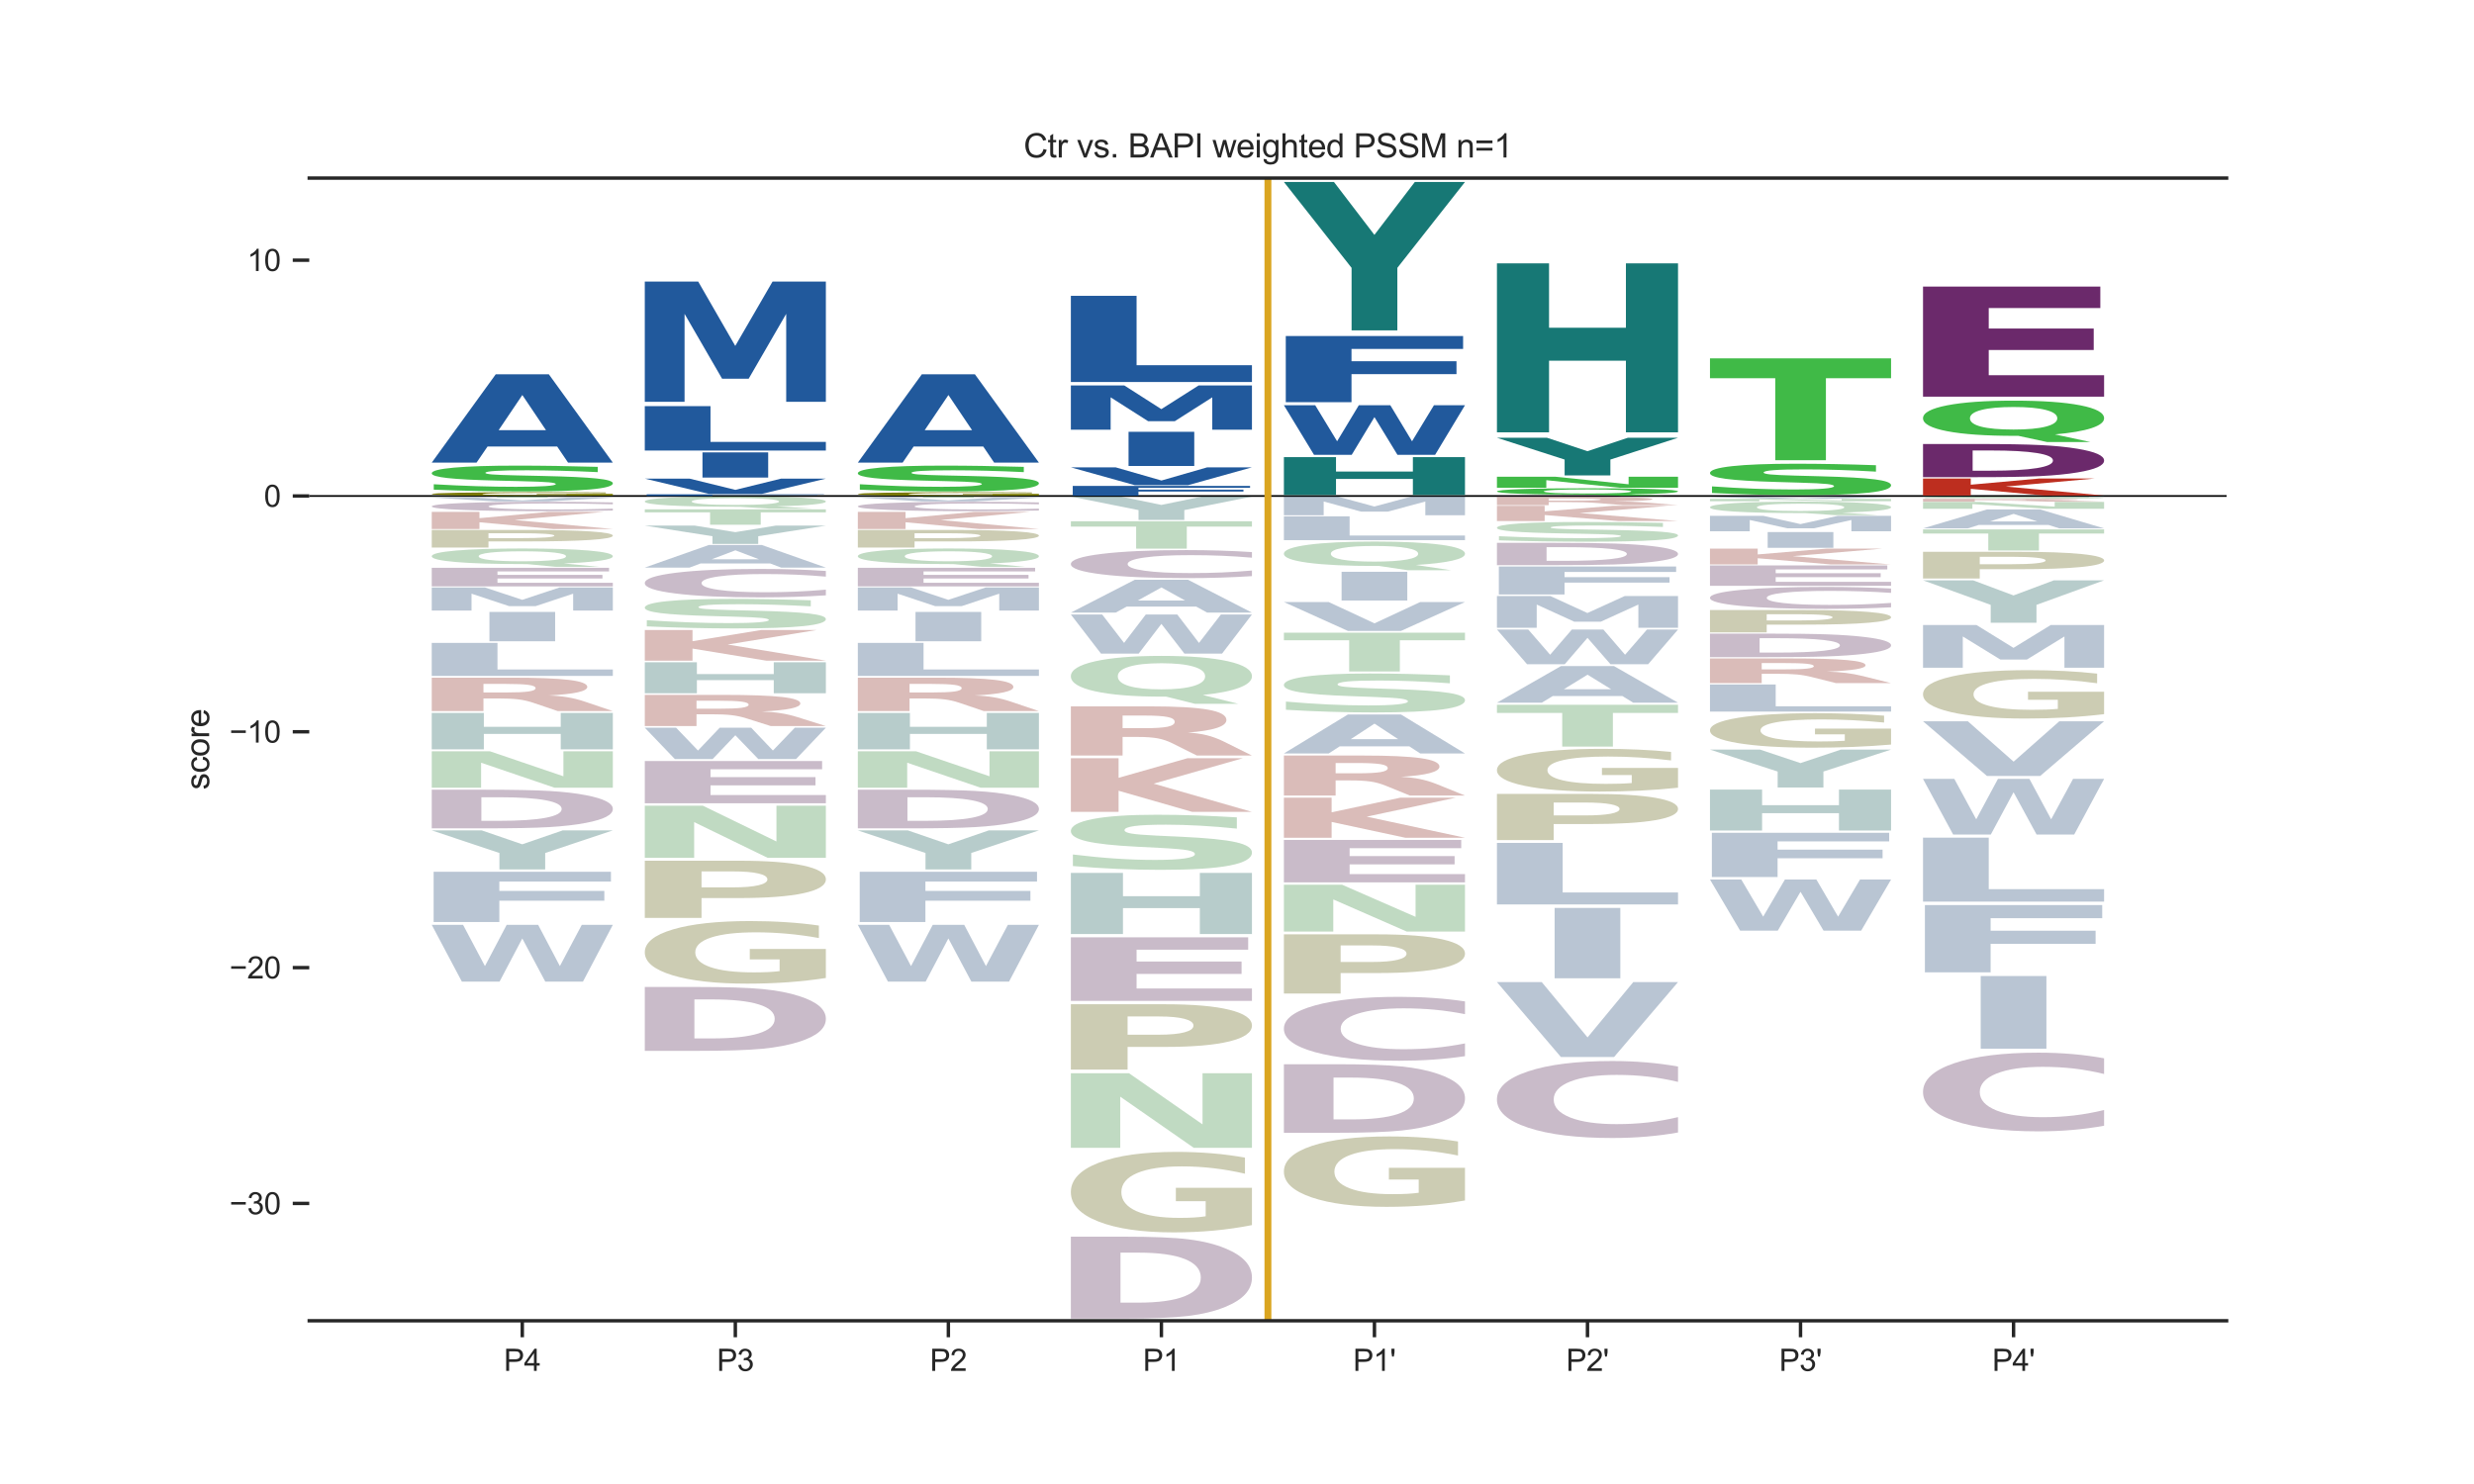 <?xml version="1.0" encoding="utf-8" standalone="no"?>
<!DOCTYPE svg PUBLIC "-//W3C//DTD SVG 1.1//EN"
  "http://www.w3.org/Graphics/SVG/1.1/DTD/svg11.dtd">
<svg xmlns:xlink="http://www.w3.org/1999/xlink" width="720pt" height="432pt" viewBox="0 0 720 432" xmlns="http://www.w3.org/2000/svg" version="1.1">
 <defs>
  <style type="text/css">*{stroke-linejoin: round; stroke-linecap: butt}</style>
 </defs>
 <g id="figure_1">
  <g id="patch_1">
   <path d="M 0 432 
L 720 432 
L 720 0 
L 0 0 
z
" style="fill: #ffffff"/>
  </g>
  <g id="axes_1">
   <g id="patch_2">
    <path d="M 90 384.48 
L 648 384.48 
L 648 51.84 
L 90 51.84 
z
" style="fill: #ffffff"/>
   </g>
   <g id="line2d_1">
    <path d="M 90 144.382 
L 648 144.382 
" clip-path="url(#p5575d78f46)" style="fill: none; stroke: #000000; stroke-width: 0.5; stroke-linecap: round"/>
   </g>
   <g id="patch_3">
    <path d="M 178.35 144.258 
Q 173.035 144.306 167.319 144.33 
Q 161.602 144.354 155.508 144.354 
Q 141.736 144.354 133.693 144.211 
Q 125.65 144.068 125.65 143.823 
Q 125.65 143.575 133.835 143.433 
Q 142.032 143.291 156.287 143.291 
Q 161.779 143.291 166.811 143.31 
Q 171.854 143.33 176.319 143.367 
L 176.319 143.579 
Q 171.712 143.531 167.153 143.507 
Q 162.594 143.483 158.012 143.483 
Q 149.532 143.483 144.937 143.571 
Q 140.343 143.659 140.343 143.823 
Q 140.343 143.985 144.772 144.074 
Q 149.201 144.163 157.35 144.163 
Q 159.571 144.163 161.472 144.157 
Q 163.374 144.152 164.886 144.141 
L 164.886 143.942 
L 156.205 143.942 
L 156.205 143.765 
L 178.35 143.765 
L 178.35 144.258 
z
" clip-path="url(#p5575d78f46)" style="fill: #787800"/>
   </g>
   <g id="patch_4">
    <path d="M 173.956 135.905 
L 173.956 137.439 
Q 168.46 137.172 163.221 137.037 
Q 157.997 136.9 153.345 136.9 
Q 147.177 136.9 144.214 137.085 
Q 141.265 137.269 141.265 137.657 
Q 141.265 137.949 143.255 138.112 
Q 145.244 138.274 150.483 138.39 
L 157.811 138.55 
Q 168.946 138.794 173.641 139.289 
Q 178.35 139.783 178.35 140.697 
Q 178.35 141.894 171.795 142.48 
Q 165.239 143.065 151.771 143.065 
Q 145.43 143.065 139.033 142.933 
Q 132.635 142.803 126.237 142.545 
L 126.237 140.968 
Q 132.635 141.337 138.603 141.524 
Q 144.572 141.711 150.125 141.711 
Q 155.764 141.711 158.756 141.507 
Q 161.747 141.302 161.747 140.923 
Q 161.747 140.585 159.715 140.4 
Q 157.682 140.215 151.599 140.069 
L 144.929 139.909 
Q 134.91 139.676 130.273 139.167 
Q 125.65 138.657 125.65 137.794 
Q 125.65 136.711 132.091 136.129 
Q 138.532 135.546 150.612 135.546 
Q 156.122 135.546 161.933 135.636 
Q 167.744 135.726 173.956 135.905 
z
" clip-path="url(#p5575d78f46)" style="fill: #40ba47"/>
   </g>
   <g id="patch_5">
    <path d="M 162.155 129.989 
L 141.888 129.989 
L 138.688 134.672 
L 125.65 134.672 
L 144.269 108.965 
L 159.731 108.965 
L 178.35 134.672 
L 165.323 134.672 
L 162.155 129.989 
z
M 145.12 125.217 
L 158.891 125.217 
L 152.016 114.992 
L 145.12 125.217 
z
" clip-path="url(#p5575d78f46)" style="fill: #21599c"/>
   </g>
   <g id="patch_6">
    <path d="M 188.198 143.895 
L 239.802 143.895 
L 239.802 143.988 
L 207.323 143.988 
L 207.323 144.076 
L 237.878 144.076 
L 237.878 144.168 
L 207.323 144.168 
L 207.323 144.369 
L 188.198 144.369 
L 188.198 143.895 
z
" clip-path="url(#p5575d78f46)" style="fill: #21599c"/>
   </g>
   <g id="patch_7">
    <path d="M 187.65 139.331 
L 200.688 139.331 
L 214.016 142.604 
L 227.323 139.331 
L 240.35 139.331 
L 221.731 143.766 
L 206.269 143.766 
L 187.65 139.331 
z
" clip-path="url(#p5575d78f46)" style="fill: #21599c"/>
   </g>
   <g id="patch_8">
    <path d="M 204.438 131.69 
L 223.562 131.69 
L 223.562 139.022 
L 204.438 139.022 
L 204.438 131.69 
z
" clip-path="url(#p5575d78f46)" style="fill: #21599c"/>
   </g>
   <g id="patch_9">
    <path d="M 187.65 118.228 
L 206.775 118.228 
L 206.775 128.638 
L 240.35 128.638 
L 240.35 131.156 
L 187.65 131.156 
L 187.65 118.228 
z
" clip-path="url(#p5575d78f46)" style="fill: #21599c"/>
   </g>
   <g id="patch_10">
    <path d="M 187.65 81.966 
L 203.196 81.966 
L 213.98 100.697 
L 224.834 81.966 
L 240.35 81.966 
L 240.35 116.967 
L 228.805 116.967 
L 228.805 91.365 
L 217.889 110.238 
L 210.141 110.238 
L 199.226 91.365 
L 199.226 116.967 
L 187.65 116.967 
L 187.65 81.966 
z
" clip-path="url(#p5575d78f46)" style="fill: #21599c"/>
   </g>
   <g id="patch_11">
    <path d="M 302.35 144.258 
Q 297.035 144.306 291.319 144.33 
Q 285.602 144.354 279.508 144.354 
Q 265.736 144.354 257.693 144.211 
Q 249.65 144.068 249.65 143.823 
Q 249.65 143.575 257.835 143.433 
Q 266.032 143.291 280.287 143.291 
Q 285.779 143.291 290.811 143.31 
Q 295.854 143.33 300.319 143.367 
L 300.319 143.579 
Q 295.712 143.531 291.153 143.507 
Q 286.594 143.483 282.012 143.483 
Q 273.532 143.483 268.937 143.571 
Q 264.343 143.659 264.343 143.823 
Q 264.343 143.985 268.772 144.074 
Q 273.201 144.163 281.35 144.163 
Q 283.571 144.163 285.472 144.157 
Q 287.374 144.152 288.886 144.141 
L 288.886 143.942 
L 280.205 143.942 
L 280.205 143.765 
L 302.35 143.765 
L 302.35 144.258 
z
" clip-path="url(#p5575d78f46)" style="fill: #787800"/>
   </g>
   <g id="patch_12">
    <path d="M 297.956 135.905 
L 297.956 137.439 
Q 292.46 137.172 287.221 137.037 
Q 281.997 136.9 277.345 136.9 
Q 271.177 136.9 268.214 137.085 
Q 265.265 137.269 265.265 137.657 
Q 265.265 137.949 267.255 138.112 
Q 269.244 138.274 274.483 138.39 
L 281.811 138.55 
Q 292.946 138.794 297.641 139.289 
Q 302.35 139.783 302.35 140.697 
Q 302.35 141.894 295.795 142.48 
Q 289.239 143.065 275.771 143.065 
Q 269.43 143.065 263.033 142.933 
Q 256.635 142.803 250.237 142.545 
L 250.237 140.968 
Q 256.635 141.337 262.603 141.524 
Q 268.572 141.711 274.125 141.711 
Q 279.764 141.711 282.756 141.507 
Q 285.747 141.302 285.747 140.923 
Q 285.747 140.585 283.715 140.4 
Q 281.682 140.215 275.599 140.069 
L 268.929 139.909 
Q 258.91 139.676 254.273 139.167 
Q 249.65 138.657 249.65 137.794 
Q 249.65 136.711 256.091 136.129 
Q 262.532 135.546 274.612 135.546 
Q 280.122 135.546 285.933 135.636 
Q 291.744 135.726 297.956 135.905 
z
" clip-path="url(#p5575d78f46)" style="fill: #40ba47"/>
   </g>
   <g id="patch_13">
    <path d="M 286.155 129.989 
L 265.888 129.989 
L 262.688 134.672 
L 249.65 134.672 
L 268.269 108.965 
L 283.731 108.965 
L 302.35 134.672 
L 289.323 134.672 
L 286.155 129.989 
z
M 269.12 125.217 
L 282.891 125.217 
L 276.016 114.992 
L 269.12 125.217 
z
" clip-path="url(#p5575d78f46)" style="fill: #21599c"/>
   </g>
   <g id="patch_14">
    <path d="M 312.198 141.452 
L 363.802 141.452 
L 363.802 142.009 
L 331.323 142.009 
L 331.323 142.54 
L 361.878 142.54 
L 361.878 143.097 
L 331.323 143.097 
L 331.323 144.307 
L 312.198 144.307 
L 312.198 141.452 
z
" clip-path="url(#p5575d78f46)" style="fill: #21599c"/>
   </g>
   <g id="patch_15">
    <path d="M 311.65 136.047 
L 324.688 136.047 
L 338.016 139.88 
L 351.323 136.047 
L 364.35 136.047 
L 345.731 141.24 
L 330.269 141.24 
L 311.65 136.047 
z
" clip-path="url(#p5575d78f46)" style="fill: #21599c"/>
   </g>
   <g id="patch_16">
    <path d="M 328.438 125.697 
L 347.562 125.697 
L 347.562 135.649 
L 328.438 135.649 
L 328.438 125.697 
z
" clip-path="url(#p5575d78f46)" style="fill: #21599c"/>
   </g>
   <g id="patch_17">
    <path d="M 311.65 112.204 
L 327.196 112.204 
L 337.98 119.103 
L 348.834 112.204 
L 364.35 112.204 
L 364.35 125.095 
L 352.805 125.095 
L 352.805 115.666 
L 341.889 122.617 
L 334.141 122.617 
L 323.226 115.666 
L 323.226 125.095 
L 311.65 125.095 
L 311.65 112.204 
z
" clip-path="url(#p5575d78f46)" style="fill: #21599c"/>
   </g>
   <g id="patch_18">
    <path d="M 311.65 86.119 
L 330.775 86.119 
L 330.775 106.317 
L 364.35 106.317 
L 364.35 111.204 
L 311.65 111.204 
L 311.65 86.119 
z
" clip-path="url(#p5575d78f46)" style="fill: #21599c"/>
   </g>
   <g id="patch_19">
    <path d="M 373.65 133.072 
L 388.813 133.072 
L 388.813 137.271 
L 411.187 137.271 
L 411.187 133.072 
L 426.35 133.072 
L 426.35 144.092 
L 411.187 144.092 
L 411.187 139.42 
L 388.813 139.42 
L 388.813 144.092 
L 373.65 144.092 
L 373.65 133.072 
z
" clip-path="url(#p5575d78f46)" style="fill: #177875"/>
   </g>
   <g id="patch_20">
    <path d="M 373.65 117.964 
L 382.763 117.964 
L 389.133 128.457 
L 395.456 117.964 
L 404.616 117.964 
L 410.938 128.457 
L 417.316 117.964 
L 426.35 117.964 
L 417.656 132.402 
L 406.694 132.402 
L 400 121.427 
L 393.385 132.402 
L 382.415 132.402 
L 373.65 117.964 
z
" clip-path="url(#p5575d78f46)" style="fill: #21599c"/>
   </g>
   <g id="patch_21">
    <path d="M 374.198 97.818 
L 425.802 97.818 
L 425.802 101.574 
L 393.323 101.574 
L 393.323 105.157 
L 423.878 105.157 
L 423.878 108.913 
L 393.323 108.913 
L 393.323 117.078 
L 374.198 117.078 
L 374.198 97.818 
z
" clip-path="url(#p5575d78f46)" style="fill: #21599c"/>
   </g>
   <g id="patch_22">
    <path d="M 373.65 52.977 
L 388.22 52.977 
L 399.989 68.373 
L 411.747 52.977 
L 426.35 52.977 
L 406.665 77.973 
L 406.665 96.175 
L 393.346 96.175 
L 393.346 77.973 
L 373.65 52.977 
z
" clip-path="url(#p5575d78f46)" style="fill: #177875"/>
   </g>
   <g id="patch_23">
    <path d="M 463.405 143.996 
L 462.373 143.996 
Q 449.714 143.996 442.677 143.751 
Q 435.65 143.505 435.65 143.066 
Q 435.65 142.629 442.666 142.381 
Q 449.681 142.133 462 142.133 
Q 474.45 142.133 481.4 142.379 
Q 488.35 142.624 488.35 143.066 
Q 488.35 143.37 484.661 143.589 
Q 480.972 143.809 474.044 143.919 
L 484.365 144.324 
L 471.771 144.324 
L 463.405 143.996 
z
M 462 142.469 
Q 455.961 142.469 452.635 142.625 
Q 449.308 142.782 449.308 143.066 
Q 449.308 143.356 452.558 143.509 
Q 455.819 143.663 462 143.663 
Q 468.071 143.663 471.398 143.506 
Q 474.725 143.349 474.725 143.066 
Q 474.725 142.782 471.398 142.625 
Q 468.071 142.469 462 142.469 
z
" clip-path="url(#p5575d78f46)" style="fill: #40ba47"/>
   </g>
   <g id="patch_24">
    <path d="M 435.65 138.77 
L 452.578 138.77 
L 473.968 140.978 
L 473.968 138.77 
L 488.35 138.77 
L 488.35 141.99 
L 471.409 141.99 
L 450.019 139.781 
L 450.019 141.99 
L 435.65 141.99 
L 435.65 138.77 
z
" clip-path="url(#p5575d78f46)" style="fill: #40ba47"/>
   </g>
   <g id="patch_25">
    <path d="M 435.65 127.434 
L 450.22 127.434 
L 461.989 131.341 
L 473.747 127.434 
L 488.35 127.434 
L 468.665 133.778 
L 468.665 138.396 
L 455.346 138.396 
L 455.346 133.778 
L 435.65 127.434 
z
" clip-path="url(#p5575d78f46)" style="fill: #177875"/>
   </g>
   <g id="patch_26">
    <path d="M 435.65 76.664 
L 450.813 76.664 
L 450.813 95.407 
L 473.187 95.407 
L 473.187 76.664 
L 488.35 76.664 
L 488.35 125.851 
L 473.187 125.851 
L 473.187 105 
L 450.813 105 
L 450.813 125.851 
L 435.65 125.851 
L 435.65 76.664 
z
" clip-path="url(#p5575d78f46)" style="fill: #177875"/>
   </g>
   <g id="patch_27">
    <path d="M 545.956 135.427 
L 545.956 137.294 
Q 540.46 136.969 535.221 136.805 
Q 529.997 136.638 525.345 136.638 
Q 519.177 136.638 516.214 136.863 
Q 513.265 137.086 513.265 137.559 
Q 513.265 137.914 515.255 138.113 
Q 517.244 138.309 522.483 138.451 
L 529.811 138.646 
Q 540.946 138.943 545.641 139.546 
Q 550.35 140.147 550.35 141.258 
Q 550.35 142.716 543.795 143.428 
Q 537.239 144.141 523.771 144.141 
Q 517.43 144.141 511.033 143.98 
Q 504.635 143.822 498.237 143.508 
L 498.237 141.589 
Q 504.635 142.037 510.603 142.266 
Q 516.572 142.493 522.125 142.493 
Q 527.764 142.493 530.756 142.245 
Q 533.747 141.996 533.747 141.534 
Q 533.747 141.122 531.715 140.897 
Q 529.682 140.672 523.599 140.495 
L 516.929 140.3 
Q 506.91 140.016 502.273 139.396 
Q 497.65 138.776 497.65 137.725 
Q 497.65 136.408 504.091 135.699 
Q 510.532 134.99 522.612 134.99 
Q 528.122 134.99 533.933 135.1 
Q 539.744 135.209 545.956 135.427 
z
" clip-path="url(#p5575d78f46)" style="fill: #40ba47"/>
   </g>
   <g id="patch_28">
    <path d="M 497.65 104.322 
L 550.35 104.322 
L 550.35 110.104 
L 531.39 110.104 
L 531.39 133.969 
L 516.647 133.969 
L 516.647 110.104 
L 497.65 110.104 
L 497.65 104.322 
z
" clip-path="url(#p5575d78f46)" style="fill: #40ba47"/>
   </g>
   <g id="patch_29">
    <path d="M 559.65 139.29 
L 573.538 139.29 
L 573.538 141.1 
L 593.556 139.29 
L 609.683 139.29 
L 583.743 141.64 
L 612.35 144.251 
L 594.964 144.251 
L 573.538 142.297 
L 573.538 144.251 
L 559.65 144.251 
L 559.65 139.29 
z
" clip-path="url(#p5575d78f46)" style="fill: #bd2e1f"/>
   </g>
   <g id="patch_30">
    <path d="M 574.091 131.134 
L 574.091 137.024 
L 579.265 137.024 
Q 588.113 137.024 592.783 136.267 
Q 597.464 135.51 597.464 134.068 
Q 597.464 132.634 592.807 131.885 
Q 588.161 131.134 579.265 131.134 
L 574.091 131.134 
z
M 559.65 129.251 
L 574.872 129.251 
Q 587.633 129.251 593.875 129.565 
Q 600.117 129.878 604.583 130.629 
Q 608.521 131.283 610.429 132.137 
Q 612.35 132.99 612.35 134.068 
Q 612.35 135.162 610.429 136.019 
Q 608.521 136.875 604.583 137.527 
Q 600.081 138.278 593.779 138.592 
Q 587.477 138.905 574.872 138.905 
L 559.65 138.905 
L 559.65 129.251 
z
" clip-path="url(#p5575d78f46)" style="fill: #6b296b"/>
   </g>
   <g id="patch_31">
    <path d="M 587.405 126.878 
L 586.373 126.878 
Q 573.714 126.878 566.677 125.528 
Q 559.65 124.175 559.65 121.765 
Q 559.65 119.359 566.666 117.996 
Q 573.681 116.631 586 116.631 
Q 598.45 116.631 605.4 117.984 
Q 612.35 119.334 612.35 121.765 
Q 612.35 123.433 608.661 124.64 
Q 604.972 125.846 598.044 126.454 
L 608.365 128.68 
L 595.771 128.68 
L 587.405 126.878 
z
M 586 118.48 
Q 579.961 118.48 576.635 119.34 
Q 573.308 120.201 573.308 121.765 
Q 573.308 123.355 576.558 124.201 
Q 579.819 125.044 586 125.044 
Q 592.071 125.044 595.398 124.184 
Q 598.725 123.321 598.725 121.765 
Q 598.725 120.201 595.398 119.34 
Q 592.071 118.48 586 118.48 
z
" clip-path="url(#p5575d78f46)" style="fill: #40ba47"/>
   </g>
   <g id="patch_32">
    <path d="M 559.65 83.424 
L 611.253 83.424 
L 611.253 89.674 
L 578.775 89.674 
L 578.775 95.636 
L 609.329 95.636 
L 609.329 101.886 
L 578.775 101.886 
L 578.775 109.228 
L 612.35 109.228 
L 612.35 115.471 
L 559.65 115.471 
L 559.65 83.424 
z
" clip-path="url(#p5575d78f46)" style="fill: #6b296b"/>
   </g>
   <g id="patch_33">
    <path d="M 178.35 148.613 
Q 173.942 148.711 169.175 148.761 
Q 164.408 148.811 159.217 148.811 
Q 143.735 148.811 134.692 148.44 
Q 125.65 148.07 125.65 147.436 
Q 125.65 146.8 134.692 146.43 
Q 143.735 146.06 159.217 146.06 
Q 164.408 146.06 169.175 146.11 
Q 173.942 146.159 178.35 146.257 
L 178.35 146.805 
Q 173.902 146.676 169.587 146.616 
Q 165.271 146.555 160.504 146.555 
Q 151.954 146.555 147.054 146.79 
Q 142.168 147.024 142.168 147.436 
Q 142.168 147.846 147.054 148.081 
Q 151.954 148.315 160.504 148.315 
Q 165.271 148.315 169.587 148.255 
Q 173.902 148.194 178.35 148.065 
L 178.35 148.613 
z
" clip-path="url(#p5575d78f46)" style="fill: #4b1d4b; opacity: 0.3"/>
   </g>
   <g id="patch_34">
    <path d="M 140.091 232.083 
L 140.091 238.947 
L 145.265 238.947 
Q 154.113 238.947 158.783 238.065 
Q 163.464 237.183 163.464 235.502 
Q 163.464 233.831 158.807 232.959 
Q 154.161 232.083 145.265 232.083 
L 140.091 232.083 
z
M 125.65 229.889 
L 140.872 229.889 
Q 153.633 229.889 159.875 230.256 
Q 166.117 230.62 170.583 231.495 
Q 174.521 232.257 176.429 233.253 
Q 178.35 234.246 178.35 235.502 
Q 178.35 236.778 176.429 237.776 
Q 174.521 238.774 170.583 239.533 
Q 166.081 240.408 159.779 240.775 
Q 153.477 241.139 140.872 241.139 
L 125.65 241.139 
L 125.65 229.889 
z
" clip-path="url(#p5575d78f46)" style="fill: #4b1d4b; opacity: 0.3"/>
   </g>
   <g id="patch_35">
    <path d="M 125.65 165.29 
L 177.253 165.29 
L 177.253 166.346 
L 144.775 166.346 
L 144.775 167.353 
L 175.329 167.353 
L 175.329 168.408 
L 144.775 168.408 
L 144.775 169.649 
L 178.35 169.649 
L 178.35 170.703 
L 125.65 170.703 
L 125.65 165.29 
z
" clip-path="url(#p5575d78f46)" style="fill: #4b1d4b; opacity: 0.3"/>
   </g>
   <g id="patch_36">
    <path d="M 126.198 253.774 
L 177.802 253.774 
L 177.802 256.627 
L 145.323 256.627 
L 145.323 259.349 
L 175.878 259.349 
L 175.878 262.202 
L 145.323 262.202 
L 145.323 268.404 
L 126.198 268.404 
L 126.198 253.774 
z
" clip-path="url(#p5575d78f46)" style="fill: #173e6d; opacity: 0.3"/>
   </g>
   <g id="patch_37">
    <path d="M 125.65 207.539 
L 140.813 207.539 
L 140.813 211.579 
L 163.187 211.579 
L 163.187 207.539 
L 178.35 207.539 
L 178.35 218.142 
L 163.187 218.142 
L 163.187 213.647 
L 140.813 213.647 
L 140.813 218.142 
L 125.65 218.142 
L 125.65 207.539 
z
" clip-path="url(#p5575d78f46)" style="fill: #105452; opacity: 0.3"/>
   </g>
   <g id="patch_38">
    <path d="M 142.438 178.135 
L 161.562 178.135 
L 161.562 186.672 
L 142.438 186.672 
L 142.438 178.135 
z
" clip-path="url(#p5575d78f46)" style="fill: #173e6d; opacity: 0.3"/>
   </g>
   <g id="patch_39">
    <path d="M 125.65 149.014 
L 139.538 149.014 
L 139.538 150.834 
L 159.556 149.014 
L 175.683 149.014 
L 149.743 151.376 
L 178.35 154 
L 160.964 154 
L 139.538 152.036 
L 139.538 154 
L 125.65 154 
L 125.65 149.014 
z
" clip-path="url(#p5575d78f46)" style="fill: #842015; opacity: 0.3"/>
   </g>
   <g id="patch_40">
    <path d="M 125.65 187.149 
L 144.775 187.149 
L 144.775 194.889 
L 178.35 194.889 
L 178.35 196.762 
L 125.65 196.762 
L 125.65 187.149 
z
" clip-path="url(#p5575d78f46)" style="fill: #173e6d; opacity: 0.3"/>
   </g>
   <g id="patch_41">
    <path d="M 125.65 171.022 
L 141.196 171.022 
L 151.98 174.614 
L 162.834 171.022 
L 178.35 171.022 
L 178.35 177.734 
L 166.805 177.734 
L 166.805 172.825 
L 155.889 176.444 
L 148.141 176.444 
L 137.226 172.825 
L 137.226 177.734 
L 125.65 177.734 
L 125.65 171.022 
z
" clip-path="url(#p5575d78f46)" style="fill: #173e6d; opacity: 0.3"/>
   </g>
   <g id="patch_42">
    <path d="M 125.65 218.7 
L 142.578 218.7 
L 163.968 225.979 
L 163.968 218.7 
L 178.35 218.7 
L 178.35 229.314 
L 161.409 229.314 
L 140.019 222.035 
L 140.019 229.314 
L 125.65 229.314 
L 125.65 218.7 
z
" clip-path="url(#p5575d78f46)" style="fill: #2d8232; opacity: 0.3"/>
   </g>
   <g id="patch_43">
    <path d="M 125.65 154.266 
L 153.043 154.266 
Q 165.271 154.266 171.804 154.701 
Q 178.35 155.135 178.35 155.938 
Q 178.35 156.745 171.804 157.179 
Q 165.271 157.613 153.043 157.613 
L 142.16 157.613 
L 142.16 159.392 
L 125.65 159.392 
L 125.65 154.266 
z
M 142.16 155.224 
L 142.16 156.655 
L 151.286 156.655 
Q 156.09 156.655 158.711 156.469 
Q 161.332 156.282 161.332 155.938 
Q 161.332 155.595 158.711 155.41 
Q 156.09 155.224 151.286 155.224 
L 142.16 155.224 
z
" clip-path="url(#p5575d78f46)" style="fill: #545400; opacity: 0.3"/>
   </g>
   <g id="patch_44">
    <path d="M 153.405 164.208 
L 152.373 164.208 
Q 139.714 164.208 132.677 163.61 
Q 125.65 163.011 125.65 161.943 
Q 125.65 160.876 132.666 160.272 
Q 139.681 159.667 152 159.667 
Q 164.45 159.667 171.4 160.267 
Q 178.35 160.865 178.35 161.943 
Q 178.35 162.682 174.661 163.216 
Q 170.972 163.751 164.044 164.021 
L 174.365 165.007 
L 161.771 165.007 
L 153.405 164.208 
z
M 152 160.487 
Q 145.961 160.487 142.635 160.868 
Q 139.308 161.249 139.308 161.943 
Q 139.308 162.647 142.558 163.022 
Q 145.819 163.396 152 163.396 
Q 158.071 163.396 161.398 163.014 
Q 164.725 162.632 164.725 161.943 
Q 164.725 161.249 161.398 160.868 
Q 158.071 160.487 152 160.487 
z
" clip-path="url(#p5575d78f46)" style="fill: #2d8232; opacity: 0.3"/>
   </g>
   <g id="patch_45">
    <path d="M 147.033 201.587 
Q 151.762 201.587 153.814 201.294 
Q 155.866 201 155.866 200.329 
Q 155.866 199.663 153.814 199.377 
Q 151.762 199.09 147.033 199.09 
L 140.702 199.09 
L 140.702 201.587 
L 147.033 201.587 
z
M 140.702 203.32 
L 140.702 207.004 
L 125.65 207.004 
L 125.65 197.271 
L 148.634 197.271 
Q 160.17 197.271 165.538 197.917 
Q 170.918 198.562 170.918 199.957 
Q 170.918 200.921 168.115 201.541 
Q 165.325 202.16 159.695 202.454 
Q 162.785 202.571 165.225 202.986 
Q 167.677 203.399 170.18 204.24 
L 178.35 207.004 
L 162.322 207.004 
L 155.203 204.586 
Q 153.051 203.856 150.836 203.589 
Q 148.634 203.32 144.956 203.32 
L 140.702 203.32 
z
" clip-path="url(#p5575d78f46)" style="fill: #842015; opacity: 0.3"/>
   </g>
   <g id="patch_46">
    <path d="M 125.65 144.393 
L 178.35 144.393 
L 178.35 144.473 
L 159.39 144.473 
L 159.39 144.803 
L 144.647 144.803 
L 144.647 144.473 
L 125.65 144.473 
L 125.65 144.393 
z
" clip-path="url(#p5575d78f46)" style="fill: #2d8232; opacity: 0.3"/>
   </g>
   <g id="patch_47">
    <path d="M 125.65 144.843 
L 138.688 144.843 
L 152.016 145.666 
L 165.323 144.843 
L 178.35 144.843 
L 159.731 145.958 
L 144.269 145.958 
L 125.65 144.843 
z
" clip-path="url(#p5575d78f46)" style="fill: #173e6d; opacity: 0.3"/>
   </g>
   <g id="patch_48">
    <path d="M 125.65 269.224 
L 134.763 269.224 
L 141.133 281.238 
L 147.456 269.224 
L 156.616 269.224 
L 162.938 281.238 
L 169.316 269.224 
L 178.35 269.224 
L 169.656 285.755 
L 158.694 285.755 
L 152 273.188 
L 145.385 285.755 
L 134.415 285.755 
L 125.65 269.224 
z
" clip-path="url(#p5575d78f46)" style="fill: #173e6d; opacity: 0.3"/>
   </g>
   <g id="patch_49">
    <path d="M 125.65 241.734 
L 140.22 241.734 
L 151.989 245.781 
L 163.747 241.734 
L 178.35 241.734 
L 158.665 248.305 
L 158.665 253.091 
L 145.346 253.091 
L 145.346 248.305 
L 125.65 241.734 
z
" clip-path="url(#p5575d78f46)" style="fill: #105452; opacity: 0.3"/>
   </g>
   <g id="patch_50">
    <path d="M 224.155 164.03 
L 203.888 164.03 
L 200.688 165.226 
L 187.65 165.226 
L 206.269 158.659 
L 221.731 158.659 
L 240.35 165.226 
L 227.323 165.226 
L 224.155 164.03 
z
M 207.12 162.811 
L 220.891 162.811 
L 214.016 160.199 
L 207.12 162.811 
z
" clip-path="url(#p5575d78f46)" style="fill: #173e6d; opacity: 0.3"/>
   </g>
   <g id="patch_51">
    <path d="M 240.35 173.303 
Q 235.942 173.598 231.175 173.746 
Q 226.408 173.897 221.217 173.897 
Q 205.735 173.897 196.692 172.782 
Q 187.65 171.667 187.65 169.759 
Q 187.65 167.845 196.692 166.732 
Q 205.735 165.616 221.217 165.616 
Q 226.408 165.616 231.175 165.767 
Q 235.942 165.916 240.35 166.21 
L 240.35 167.861 
Q 235.902 167.471 231.587 167.289 
Q 227.271 167.108 222.504 167.108 
Q 213.954 167.108 209.054 167.814 
Q 204.168 168.519 204.168 169.759 
Q 204.168 170.994 209.054 171.701 
Q 213.954 172.405 222.504 172.405 
Q 227.271 172.405 231.587 172.224 
Q 235.902 172.041 240.35 171.651 
L 240.35 173.303 
z
" clip-path="url(#p5575d78f46)" style="fill: #4b1d4b; opacity: 0.3"/>
   </g>
   <g id="patch_52">
    <path d="M 202.091 290.94 
L 202.091 302.287 
L 207.265 302.287 
Q 216.113 302.287 220.783 300.828 
Q 225.464 299.369 225.464 296.591 
Q 225.464 293.83 220.807 292.387 
Q 216.161 290.94 207.265 290.94 
L 202.091 290.94 
z
M 187.65 287.313 
L 202.872 287.313 
Q 215.633 287.313 221.875 287.919 
Q 228.117 288.521 232.583 289.968 
Q 236.521 291.227 238.429 292.873 
Q 240.35 294.515 240.35 296.591 
Q 240.35 298.7 238.429 300.35 
Q 236.521 302 232.583 303.255 
Q 228.081 304.702 221.779 305.308 
Q 215.477 305.909 202.872 305.909 
L 187.65 305.909 
L 187.65 287.313 
z
" clip-path="url(#p5575d78f46)" style="fill: #4b1d4b; opacity: 0.3"/>
   </g>
   <g id="patch_53">
    <path d="M 187.65 221.542 
L 239.253 221.542 
L 239.253 223.939 
L 206.775 223.939 
L 206.775 226.225 
L 237.329 226.225 
L 237.329 228.623 
L 206.775 228.623 
L 206.775 231.439 
L 240.35 231.439 
L 240.35 233.833 
L 187.65 233.833 
L 187.65 221.542 
z
" clip-path="url(#p5575d78f46)" style="fill: #4b1d4b; opacity: 0.3"/>
   </g>
   <g id="patch_54">
    <path d="M 240.35 284.696 
Q 235.035 285.52 229.319 285.934 
Q 223.602 286.344 217.508 286.344 
Q 203.736 286.344 195.693 283.891 
Q 187.65 281.437 187.65 277.24 
Q 187.65 272.994 195.835 270.559 
Q 204.032 268.124 218.287 268.124 
Q 223.779 268.124 228.811 268.455 
Q 233.854 268.783 238.319 269.43 
L 238.319 273.062 
Q 233.712 272.23 229.153 271.82 
Q 224.594 271.406 220.012 271.406 
Q 211.532 271.406 206.937 272.919 
Q 202.343 274.428 202.343 277.24 
Q 202.343 280.025 206.772 281.546 
Q 211.201 283.062 219.35 283.062 
Q 221.571 283.062 223.472 282.976 
Q 225.374 282.886 226.886 282.697 
L 226.886 279.287 
L 218.205 279.287 
L 218.205 276.25 
L 240.35 276.25 
L 240.35 284.696 
z
" clip-path="url(#p5575d78f46)" style="fill: #545400; opacity: 0.3"/>
   </g>
   <g id="patch_55">
    <path d="M 187.65 192.791 
L 202.813 192.791 
L 202.813 196.228 
L 225.187 196.228 
L 225.187 192.791 
L 240.35 192.791 
L 240.35 201.81 
L 225.187 201.81 
L 225.187 197.986 
L 202.813 197.986 
L 202.813 201.81 
L 187.65 201.81 
L 187.65 192.791 
z
" clip-path="url(#p5575d78f46)" style="fill: #105452; opacity: 0.3"/>
   </g>
   <g id="patch_56">
    <path d="M 187.65 183.397 
L 201.538 183.397 
L 201.538 186.653 
L 221.556 183.397 
L 237.683 183.397 
L 211.743 187.623 
L 240.35 192.319 
L 222.964 192.319 
L 201.538 188.804 
L 201.538 192.319 
L 187.65 192.319 
L 187.65 183.397 
z
" clip-path="url(#p5575d78f46)" style="fill: #842015; opacity: 0.3"/>
   </g>
   <g id="patch_57">
    <path d="M 187.65 234.556 
L 204.578 234.556 
L 225.968 244.956 
L 225.968 234.556 
L 240.35 234.556 
L 240.35 249.721 
L 223.409 249.721 
L 202.019 239.321 
L 202.019 249.721 
L 187.65 249.721 
L 187.65 234.556 
z
" clip-path="url(#p5575d78f46)" style="fill: #2d8232; opacity: 0.3"/>
   </g>
   <g id="patch_58">
    <path d="M 187.65 250.558 
L 215.043 250.558 
Q 227.271 250.558 233.804 251.971 
Q 240.35 253.381 240.35 255.989 
Q 240.35 258.611 233.804 260.021 
Q 227.271 261.43 215.043 261.43 
L 204.16 261.43 
L 204.16 267.207 
L 187.65 267.207 
L 187.65 250.558 
z
M 204.16 253.67 
L 204.16 258.319 
L 213.286 258.319 
Q 218.09 258.319 220.711 257.712 
Q 223.332 257.106 223.332 255.989 
Q 223.332 254.876 220.711 254.273 
Q 218.09 253.67 213.286 253.67 
L 204.16 253.67 
z
" clip-path="url(#p5575d78f46)" style="fill: #545400; opacity: 0.3"/>
   </g>
   <g id="patch_59">
    <path d="M 215.405 147.526 
L 214.373 147.526 
Q 201.714 147.526 194.677 147.124 
Q 187.65 146.722 187.65 146.004 
Q 187.65 145.288 194.666 144.883 
Q 201.681 144.476 214 144.476 
Q 226.45 144.476 233.4 144.879 
Q 240.35 145.281 240.35 146.004 
Q 240.35 146.501 236.661 146.86 
Q 232.972 147.219 226.044 147.4 
L 236.365 148.063 
L 223.771 148.063 
L 215.405 147.526 
z
M 214 145.026 
Q 207.961 145.026 204.635 145.283 
Q 201.308 145.539 201.308 146.004 
Q 201.308 146.478 204.558 146.729 
Q 207.819 146.981 214 146.981 
Q 220.071 146.981 223.398 146.724 
Q 226.725 146.468 226.725 146.004 
Q 226.725 145.539 223.398 145.283 
Q 220.071 145.026 214 145.026 
z
" clip-path="url(#p5575d78f46)" style="fill: #2d8232; opacity: 0.3"/>
   </g>
   <g id="patch_60">
    <path d="M 209.033 206.311 
Q 213.762 206.311 215.814 206.038 
Q 217.866 205.764 217.866 205.138 
Q 217.866 204.517 215.814 204.251 
Q 213.762 203.982 209.033 203.982 
L 202.702 203.982 
L 202.702 206.311 
L 209.033 206.311 
z
M 202.702 207.927 
L 202.702 211.363 
L 187.65 211.363 
L 187.65 202.286 
L 210.634 202.286 
Q 222.17 202.286 227.538 202.889 
Q 232.918 203.49 232.918 204.791 
Q 232.918 205.69 230.115 206.268 
Q 227.325 206.846 221.695 207.12 
Q 224.785 207.229 227.225 207.616 
Q 229.677 208.001 232.18 208.785 
L 240.35 211.363 
L 224.322 211.363 
L 217.203 209.108 
Q 215.051 208.427 212.836 208.178 
Q 210.634 207.927 206.956 207.927 
L 202.702 207.927 
z
" clip-path="url(#p5575d78f46)" style="fill: #842015; opacity: 0.3"/>
   </g>
   <g id="patch_61">
    <path d="M 235.956 174.751 
L 235.956 176.505 
Q 230.46 176.2 225.221 176.046 
Q 219.997 175.889 215.345 175.889 
Q 209.177 175.889 206.214 176.101 
Q 203.265 176.31 203.265 176.754 
Q 203.265 177.088 205.255 177.274 
Q 207.244 177.459 212.483 177.592 
L 219.811 177.775 
Q 230.946 178.053 235.641 178.62 
Q 240.35 179.184 240.35 180.228 
Q 240.35 181.597 233.795 182.267 
Q 227.239 182.936 213.771 182.936 
Q 207.43 182.936 201.033 182.785 
Q 194.635 182.636 188.237 182.341 
L 188.237 180.539 
Q 194.635 180.96 200.603 181.175 
Q 206.572 181.388 212.125 181.388 
Q 217.764 181.388 220.756 181.155 
Q 223.747 180.921 223.747 180.488 
Q 223.747 180.101 221.715 179.889 
Q 219.682 179.678 213.599 179.511 
L 206.929 179.328 
Q 196.91 179.062 192.273 178.48 
Q 187.65 177.897 187.65 176.91 
Q 187.65 175.673 194.091 175.007 
Q 200.532 174.341 212.612 174.341 
Q 218.122 174.341 223.933 174.444 
Q 229.744 174.547 235.956 174.751 
z
" clip-path="url(#p5575d78f46)" style="fill: #2d8232; opacity: 0.3"/>
   </g>
   <g id="patch_62">
    <path d="M 187.65 148.275 
L 240.35 148.275 
L 240.35 149.148 
L 221.39 149.148 
L 221.39 152.753 
L 206.647 152.753 
L 206.647 149.148 
L 187.65 149.148 
L 187.65 148.275 
z
" clip-path="url(#p5575d78f46)" style="fill: #2d8232; opacity: 0.3"/>
   </g>
   <g id="patch_63">
    <path d="M 187.65 211.842 
L 196.763 211.842 
L 203.133 218.482 
L 209.456 211.842 
L 218.616 211.842 
L 224.938 218.482 
L 231.316 211.842 
L 240.35 211.842 
L 231.656 220.978 
L 220.694 220.978 
L 214 214.033 
L 207.385 220.978 
L 196.415 220.978 
L 187.65 211.842 
z
" clip-path="url(#p5575d78f46)" style="fill: #173e6d; opacity: 0.3"/>
   </g>
   <g id="patch_64">
    <path d="M 187.65 153.011 
L 202.22 153.011 
L 213.989 154.912 
L 225.747 153.011 
L 240.35 153.011 
L 220.665 156.098 
L 220.665 158.346 
L 207.346 158.346 
L 207.346 156.098 
L 187.65 153.011 
z
" clip-path="url(#p5575d78f46)" style="fill: #105452; opacity: 0.3"/>
   </g>
   <g id="patch_65">
    <path d="M 302.35 148.613 
Q 297.942 148.711 293.175 148.761 
Q 288.408 148.811 283.217 148.811 
Q 267.735 148.811 258.692 148.44 
Q 249.65 148.07 249.65 147.436 
Q 249.65 146.8 258.692 146.43 
Q 267.735 146.06 283.217 146.06 
Q 288.408 146.06 293.175 146.11 
Q 297.942 146.159 302.35 146.257 
L 302.35 146.805 
Q 297.902 146.676 293.587 146.616 
Q 289.271 146.555 284.504 146.555 
Q 275.954 146.555 271.054 146.79 
Q 266.168 147.024 266.168 147.436 
Q 266.168 147.846 271.054 148.081 
Q 275.954 148.315 284.504 148.315 
Q 289.271 148.315 293.587 148.255 
Q 297.902 148.194 302.35 148.065 
L 302.35 148.613 
z
" clip-path="url(#p5575d78f46)" style="fill: #4b1d4b; opacity: 0.3"/>
   </g>
   <g id="patch_66">
    <path d="M 264.091 232.083 
L 264.091 238.947 
L 269.265 238.947 
Q 278.113 238.947 282.783 238.065 
Q 287.464 237.183 287.464 235.502 
Q 287.464 233.831 282.807 232.959 
Q 278.161 232.083 269.265 232.083 
L 264.091 232.083 
z
M 249.65 229.889 
L 264.872 229.889 
Q 277.633 229.889 283.875 230.256 
Q 290.117 230.62 294.583 231.495 
Q 298.521 232.257 300.429 233.253 
Q 302.35 234.246 302.35 235.502 
Q 302.35 236.778 300.429 237.776 
Q 298.521 238.774 294.583 239.533 
Q 290.081 240.408 283.779 240.775 
Q 277.477 241.139 264.872 241.139 
L 249.65 241.139 
L 249.65 229.889 
z
" clip-path="url(#p5575d78f46)" style="fill: #4b1d4b; opacity: 0.3"/>
   </g>
   <g id="patch_67">
    <path d="M 249.65 165.29 
L 301.253 165.29 
L 301.253 166.346 
L 268.775 166.346 
L 268.775 167.353 
L 299.329 167.353 
L 299.329 168.408 
L 268.775 168.408 
L 268.775 169.649 
L 302.35 169.649 
L 302.35 170.703 
L 249.65 170.703 
L 249.65 165.29 
z
" clip-path="url(#p5575d78f46)" style="fill: #4b1d4b; opacity: 0.3"/>
   </g>
   <g id="patch_68">
    <path d="M 250.198 253.774 
L 301.802 253.774 
L 301.802 256.627 
L 269.323 256.627 
L 269.323 259.349 
L 299.878 259.349 
L 299.878 262.202 
L 269.323 262.202 
L 269.323 268.404 
L 250.198 268.404 
L 250.198 253.774 
z
" clip-path="url(#p5575d78f46)" style="fill: #173e6d; opacity: 0.3"/>
   </g>
   <g id="patch_69">
    <path d="M 249.65 207.539 
L 264.813 207.539 
L 264.813 211.579 
L 287.187 211.579 
L 287.187 207.539 
L 302.35 207.539 
L 302.35 218.142 
L 287.187 218.142 
L 287.187 213.647 
L 264.813 213.647 
L 264.813 218.142 
L 249.65 218.142 
L 249.65 207.539 
z
" clip-path="url(#p5575d78f46)" style="fill: #105452; opacity: 0.3"/>
   </g>
   <g id="patch_70">
    <path d="M 266.438 178.135 
L 285.562 178.135 
L 285.562 186.672 
L 266.438 186.672 
L 266.438 178.135 
z
" clip-path="url(#p5575d78f46)" style="fill: #173e6d; opacity: 0.3"/>
   </g>
   <g id="patch_71">
    <path d="M 249.65 149.014 
L 263.538 149.014 
L 263.538 150.834 
L 283.556 149.014 
L 299.683 149.014 
L 273.743 151.376 
L 302.35 154 
L 284.964 154 
L 263.538 152.036 
L 263.538 154 
L 249.65 154 
L 249.65 149.014 
z
" clip-path="url(#p5575d78f46)" style="fill: #842015; opacity: 0.3"/>
   </g>
   <g id="patch_72">
    <path d="M 249.65 187.149 
L 268.775 187.149 
L 268.775 194.889 
L 302.35 194.889 
L 302.35 196.762 
L 249.65 196.762 
L 249.65 187.149 
z
" clip-path="url(#p5575d78f46)" style="fill: #173e6d; opacity: 0.3"/>
   </g>
   <g id="patch_73">
    <path d="M 249.65 171.022 
L 265.196 171.022 
L 275.98 174.614 
L 286.834 171.022 
L 302.35 171.022 
L 302.35 177.734 
L 290.805 177.734 
L 290.805 172.825 
L 279.889 176.444 
L 272.141 176.444 
L 261.226 172.825 
L 261.226 177.734 
L 249.65 177.734 
L 249.65 171.022 
z
" clip-path="url(#p5575d78f46)" style="fill: #173e6d; opacity: 0.3"/>
   </g>
   <g id="patch_74">
    <path d="M 249.65 218.7 
L 266.578 218.7 
L 287.968 225.979 
L 287.968 218.7 
L 302.35 218.7 
L 302.35 229.314 
L 285.409 229.314 
L 264.019 222.035 
L 264.019 229.314 
L 249.65 229.314 
L 249.65 218.7 
z
" clip-path="url(#p5575d78f46)" style="fill: #2d8232; opacity: 0.3"/>
   </g>
   <g id="patch_75">
    <path d="M 249.65 154.266 
L 277.043 154.266 
Q 289.271 154.266 295.804 154.701 
Q 302.35 155.135 302.35 155.938 
Q 302.35 156.745 295.804 157.179 
Q 289.271 157.613 277.043 157.613 
L 266.16 157.613 
L 266.16 159.392 
L 249.65 159.392 
L 249.65 154.266 
z
M 266.16 155.224 
L 266.16 156.655 
L 275.286 156.655 
Q 280.09 156.655 282.711 156.469 
Q 285.332 156.282 285.332 155.938 
Q 285.332 155.595 282.711 155.41 
Q 280.09 155.224 275.286 155.224 
L 266.16 155.224 
z
" clip-path="url(#p5575d78f46)" style="fill: #545400; opacity: 0.3"/>
   </g>
   <g id="patch_76">
    <path d="M 277.405 164.208 
L 276.373 164.208 
Q 263.714 164.208 256.677 163.61 
Q 249.65 163.011 249.65 161.943 
Q 249.65 160.876 256.666 160.272 
Q 263.681 159.667 276 159.667 
Q 288.45 159.667 295.4 160.267 
Q 302.35 160.865 302.35 161.943 
Q 302.35 162.682 298.661 163.216 
Q 294.972 163.751 288.044 164.021 
L 298.365 165.007 
L 285.771 165.007 
L 277.405 164.208 
z
M 276 160.487 
Q 269.961 160.487 266.635 160.868 
Q 263.308 161.249 263.308 161.943 
Q 263.308 162.647 266.558 163.022 
Q 269.819 163.396 276 163.396 
Q 282.071 163.396 285.398 163.014 
Q 288.725 162.632 288.725 161.943 
Q 288.725 161.249 285.398 160.868 
Q 282.071 160.487 276 160.487 
z
" clip-path="url(#p5575d78f46)" style="fill: #2d8232; opacity: 0.3"/>
   </g>
   <g id="patch_77">
    <path d="M 271.033 201.587 
Q 275.762 201.587 277.814 201.294 
Q 279.866 201 279.866 200.329 
Q 279.866 199.663 277.814 199.377 
Q 275.762 199.09 271.033 199.09 
L 264.702 199.09 
L 264.702 201.587 
L 271.033 201.587 
z
M 264.702 203.32 
L 264.702 207.004 
L 249.65 207.004 
L 249.65 197.271 
L 272.634 197.271 
Q 284.17 197.271 289.538 197.917 
Q 294.918 198.562 294.918 199.957 
Q 294.918 200.921 292.115 201.541 
Q 289.325 202.16 283.695 202.454 
Q 286.785 202.571 289.225 202.986 
Q 291.677 203.399 294.18 204.24 
L 302.35 207.004 
L 286.322 207.004 
L 279.203 204.586 
Q 277.051 203.856 274.836 203.589 
Q 272.634 203.32 268.956 203.32 
L 264.702 203.32 
z
" clip-path="url(#p5575d78f46)" style="fill: #842015; opacity: 0.3"/>
   </g>
   <g id="patch_78">
    <path d="M 249.65 144.393 
L 302.35 144.393 
L 302.35 144.473 
L 283.39 144.473 
L 283.39 144.803 
L 268.647 144.803 
L 268.647 144.473 
L 249.65 144.473 
L 249.65 144.393 
z
" clip-path="url(#p5575d78f46)" style="fill: #2d8232; opacity: 0.3"/>
   </g>
   <g id="patch_79">
    <path d="M 249.65 144.843 
L 262.688 144.843 
L 276.016 145.666 
L 289.323 144.843 
L 302.35 144.843 
L 283.731 145.958 
L 268.269 145.958 
L 249.65 144.843 
z
" clip-path="url(#p5575d78f46)" style="fill: #173e6d; opacity: 0.3"/>
   </g>
   <g id="patch_80">
    <path d="M 249.65 269.224 
L 258.763 269.224 
L 265.133 281.238 
L 271.456 269.224 
L 280.616 269.224 
L 286.938 281.238 
L 293.316 269.224 
L 302.35 269.224 
L 293.656 285.755 
L 282.694 285.755 
L 276 273.188 
L 269.385 285.755 
L 258.415 285.755 
L 249.65 269.224 
z
" clip-path="url(#p5575d78f46)" style="fill: #173e6d; opacity: 0.3"/>
   </g>
   <g id="patch_81">
    <path d="M 249.65 241.734 
L 264.22 241.734 
L 275.989 245.781 
L 287.747 241.734 
L 302.35 241.734 
L 282.665 248.305 
L 282.665 253.091 
L 269.346 253.091 
L 269.346 248.305 
L 249.65 241.734 
z
" clip-path="url(#p5575d78f46)" style="fill: #105452; opacity: 0.3"/>
   </g>
   <g id="patch_82">
    <path d="M 348.155 176.591 
L 327.888 176.591 
L 324.688 178.335 
L 311.65 178.335 
L 330.269 168.765 
L 345.731 168.765 
L 364.35 178.335 
L 351.323 178.335 
L 348.155 176.591 
z
M 331.12 174.815 
L 344.891 174.815 
L 338.016 171.008 
L 331.12 174.815 
z
" clip-path="url(#p5575d78f46)" style="fill: #173e6d; opacity: 0.3"/>
   </g>
   <g id="patch_83">
    <path d="M 364.35 167.713 
Q 359.942 168.003 355.175 168.15 
Q 350.408 168.298 345.217 168.298 
Q 329.735 168.298 320.692 167.198 
Q 311.65 166.099 311.65 164.219 
Q 311.65 162.331 320.692 161.234 
Q 329.735 160.134 345.217 160.134 
Q 350.408 160.134 355.175 160.282 
Q 359.942 160.429 364.35 160.719 
L 364.35 162.347 
Q 359.902 161.962 355.587 161.783 
Q 351.271 161.605 346.504 161.605 
Q 337.954 161.605 333.054 162.301 
Q 328.168 162.996 328.168 164.219 
Q 328.168 165.436 333.054 166.133 
Q 337.954 166.827 346.504 166.827 
Q 351.271 166.827 355.587 166.649 
Q 359.902 166.468 364.35 166.084 
L 364.35 167.713 
z
" clip-path="url(#p5575d78f46)" style="fill: #4b1d4b; opacity: 0.3"/>
   </g>
   <g id="patch_84">
    <path d="M 326.091 364.65 
L 326.091 379.205 
L 331.265 379.205 
Q 340.113 379.205 344.783 377.334 
Q 349.464 375.463 349.464 371.9 
Q 349.464 368.357 344.807 366.506 
Q 340.161 364.65 331.265 364.65 
L 326.091 364.65 
z
M 311.65 359.998 
L 326.872 359.998 
Q 339.633 359.998 345.875 360.775 
Q 352.117 361.547 356.583 363.403 
Q 360.521 365.019 362.429 367.13 
Q 364.35 369.236 364.35 371.9 
Q 364.35 374.604 362.429 376.721 
Q 360.521 378.837 356.583 380.447 
Q 352.081 382.303 345.779 383.08 
Q 339.477 383.852 326.872 383.852 
L 311.65 383.852 
L 311.65 359.998 
z
" clip-path="url(#p5575d78f46)" style="fill: #4b1d4b; opacity: 0.3"/>
   </g>
   <g id="patch_85">
    <path d="M 311.65 272.856 
L 363.253 272.856 
L 363.253 276.464 
L 330.775 276.464 
L 330.775 279.906 
L 361.329 279.906 
L 361.329 283.515 
L 330.775 283.515 
L 330.775 287.754 
L 364.35 287.754 
L 364.35 291.359 
L 311.65 291.359 
L 311.65 272.856 
z
" clip-path="url(#p5575d78f46)" style="fill: #4b1d4b; opacity: 0.3"/>
   </g>
   <g id="patch_86">
    <path d="M 364.35 356.634 
Q 359.035 357.694 353.319 358.226 
Q 347.602 358.754 341.508 358.754 
Q 327.736 358.754 319.693 355.598 
Q 311.65 352.442 311.65 347.044 
Q 311.65 341.584 319.835 338.452 
Q 328.032 335.32 342.287 335.32 
Q 347.779 335.32 352.811 335.746 
Q 357.854 336.167 362.319 337 
L 362.319 341.671 
Q 357.712 340.601 353.153 340.074 
Q 348.594 339.541 344.012 339.541 
Q 335.532 339.541 330.937 341.487 
Q 326.343 343.428 326.343 347.044 
Q 326.343 350.626 330.772 352.582 
Q 335.201 354.533 343.35 354.533 
Q 345.571 354.533 347.472 354.421 
Q 349.374 354.305 350.886 354.063 
L 350.886 349.678 
L 342.205 349.678 
L 342.205 345.771 
L 364.35 345.771 
L 364.35 356.634 
z
" clip-path="url(#p5575d78f46)" style="fill: #545400; opacity: 0.3"/>
   </g>
   <g id="patch_87">
    <path d="M 311.65 254.108 
L 326.813 254.108 
L 326.813 260.888 
L 349.187 260.888 
L 349.187 254.108 
L 364.35 254.108 
L 364.35 271.901 
L 349.187 271.901 
L 349.187 264.358 
L 326.813 264.358 
L 326.813 271.901 
L 311.65 271.901 
L 311.65 254.108 
z
" clip-path="url(#p5575d78f46)" style="fill: #105452; opacity: 0.3"/>
   </g>
   <g id="patch_88">
    <path d="M 311.65 220.731 
L 325.538 220.731 
L 325.538 226.428 
L 345.556 220.731 
L 361.683 220.731 
L 335.743 228.125 
L 364.35 236.342 
L 346.964 236.342 
L 325.538 230.192 
L 325.538 236.342 
L 311.65 236.342 
L 311.65 220.731 
z
" clip-path="url(#p5575d78f46)" style="fill: #842015; opacity: 0.3"/>
   </g>
   <g id="patch_89">
    <path d="M 311.65 312.428 
L 328.578 312.428 
L 349.968 327.313 
L 349.968 312.428 
L 364.35 312.428 
L 364.35 334.132 
L 347.409 334.132 
L 326.019 319.247 
L 326.019 334.132 
L 311.65 334.132 
L 311.65 312.428 
z
" clip-path="url(#p5575d78f46)" style="fill: #2d8232; opacity: 0.3"/>
   </g>
   <g id="patch_90">
    <path d="M 311.65 292.346 
L 339.043 292.346 
Q 351.271 292.346 357.804 293.959 
Q 364.35 295.569 364.35 298.547 
Q 364.35 301.542 357.804 303.151 
Q 351.271 304.76 339.043 304.76 
L 328.16 304.76 
L 328.16 311.357 
L 311.65 311.357 
L 311.65 292.346 
z
M 328.16 295.899 
L 328.16 301.208 
L 337.286 301.208 
Q 342.09 301.208 344.711 300.515 
Q 347.332 299.822 347.332 298.547 
Q 347.332 297.276 344.711 296.587 
Q 342.09 295.899 337.286 295.899 
L 328.16 295.899 
z
" clip-path="url(#p5575d78f46)" style="fill: #545400; opacity: 0.3"/>
   </g>
   <g id="patch_91">
    <path d="M 339.405 202.798 
L 338.373 202.798 
Q 325.714 202.798 318.677 201.234 
Q 311.65 199.669 311.65 196.878 
Q 311.65 194.093 318.666 192.515 
Q 325.681 190.934 338 190.934 
Q 350.45 190.934 357.4 192.5 
Q 364.35 194.063 364.35 196.878 
Q 364.35 198.81 360.661 200.206 
Q 356.972 201.603 350.044 202.307 
L 360.365 204.884 
L 347.771 204.884 
L 339.405 202.798 
z
M 338 193.074 
Q 331.961 193.074 328.635 194.071 
Q 325.308 195.067 325.308 196.878 
Q 325.308 198.719 328.558 199.698 
Q 331.819 200.675 338 200.675 
Q 344.071 200.675 347.398 199.678 
Q 350.725 198.68 350.725 196.878 
Q 350.725 195.067 347.398 194.071 
Q 344.071 193.074 338 193.074 
z
" clip-path="url(#p5575d78f46)" style="fill: #2d8232; opacity: 0.3"/>
   </g>
   <g id="patch_92">
    <path d="M 333.033 211.975 
Q 337.762 211.975 339.814 211.546 
Q 341.866 211.113 341.866 210.125 
Q 341.866 209.147 339.814 208.726 
Q 337.762 208.303 333.033 208.303 
L 326.702 208.303 
L 326.702 211.975 
L 333.033 211.975 
z
M 326.702 214.525 
L 326.702 219.943 
L 311.65 219.943 
L 311.65 205.628 
L 334.634 205.628 
Q 346.17 205.628 351.538 206.579 
Q 356.918 207.527 356.918 209.579 
Q 356.918 210.997 354.115 211.908 
Q 351.325 212.819 345.695 213.252 
Q 348.785 213.424 351.225 214.034 
Q 353.677 214.642 356.18 215.878 
L 364.35 219.943 
L 348.322 219.943 
L 341.203 216.387 
Q 339.051 215.313 336.836 214.921 
Q 334.634 214.525 330.956 214.525 
L 326.702 214.525 
z
" clip-path="url(#p5575d78f46)" style="fill: #842015; opacity: 0.3"/>
   </g>
   <g id="patch_93">
    <path d="M 359.956 237.94 
L 359.956 241.215 
Q 354.46 240.645 349.221 240.356 
Q 343.997 240.065 339.345 240.065 
Q 333.177 240.065 330.214 240.459 
Q 327.265 240.85 327.265 241.679 
Q 327.265 242.302 329.255 242.65 
Q 331.244 242.994 336.483 243.243 
L 343.811 243.584 
Q 354.946 244.104 359.641 245.161 
Q 364.35 246.215 364.35 248.164 
Q 364.35 250.719 357.795 251.968 
Q 351.239 253.218 337.771 253.218 
Q 331.43 253.218 325.033 252.936 
Q 318.635 252.658 312.237 252.108 
L 312.237 248.744 
Q 318.635 249.529 324.603 249.93 
Q 330.572 250.328 336.125 250.328 
Q 341.764 250.328 344.756 249.894 
Q 347.747 249.456 347.747 248.648 
Q 347.747 247.925 345.715 247.531 
Q 343.682 247.137 337.599 246.825 
L 330.929 246.484 
Q 320.91 245.987 316.273 244.9 
Q 311.65 243.813 311.65 241.97 
Q 311.65 239.66 318.091 238.418 
Q 324.532 237.175 336.612 237.175 
Q 342.122 237.175 347.933 237.367 
Q 353.744 237.559 359.956 237.94 
z
" clip-path="url(#p5575d78f46)" style="fill: #2d8232; opacity: 0.3"/>
   </g>
   <g id="patch_94">
    <path d="M 311.65 151.745 
L 364.35 151.745 
L 364.35 153.298 
L 345.39 153.298 
L 345.39 159.71 
L 330.647 159.71 
L 330.647 153.298 
L 311.65 153.298 
L 311.65 151.745 
z
" clip-path="url(#p5575d78f46)" style="fill: #2d8232; opacity: 0.3"/>
   </g>
   <g id="patch_95">
    <path d="M 311.65 178.886 
L 320.763 178.886 
L 327.133 187.157 
L 333.456 178.886 
L 342.616 178.886 
L 348.938 187.157 
L 355.316 178.886 
L 364.35 178.886 
L 355.656 190.267 
L 344.694 190.267 
L 338 181.615 
L 331.385 190.267 
L 320.415 190.267 
L 311.65 178.886 
z
" clip-path="url(#p5575d78f46)" style="fill: #173e6d; opacity: 0.3"/>
   </g>
   <g id="patch_96">
    <path d="M 311.65 144.561 
L 326.22 144.561 
L 337.989 146.983 
L 349.747 144.561 
L 364.35 144.561 
L 344.665 148.493 
L 344.665 151.356 
L 331.346 151.356 
L 331.346 148.493 
L 311.65 144.561 
z
" clip-path="url(#p5575d78f46)" style="fill: #105452; opacity: 0.3"/>
   </g>
   <g id="patch_97">
    <path d="M 410.155 217.271 
L 389.888 217.271 
L 386.688 219.337 
L 373.65 219.337 
L 392.269 207.995 
L 407.731 207.995 
L 426.35 219.337 
L 413.323 219.337 
L 410.155 217.271 
z
M 393.12 215.166 
L 406.891 215.166 
L 400.016 210.654 
L 393.12 215.166 
z
" clip-path="url(#p5575d78f46)" style="fill: #173e6d; opacity: 0.3"/>
   </g>
   <g id="patch_98">
    <path d="M 426.35 307.455 
Q 421.942 308.116 417.175 308.45 
Q 412.408 308.788 407.217 308.788 
Q 391.735 308.788 382.692 306.282 
Q 373.65 303.776 373.65 299.491 
Q 373.65 295.189 382.692 292.687 
Q 391.735 290.181 407.217 290.181 
Q 412.408 290.181 417.175 290.519 
Q 421.942 290.854 426.35 291.515 
L 426.35 295.224 
Q 421.902 294.348 417.587 293.94 
Q 413.271 293.533 408.504 293.533 
Q 399.954 293.533 395.054 295.12 
Q 390.168 296.704 390.168 299.491 
Q 390.168 302.266 395.054 303.853 
Q 399.954 305.437 408.504 305.437 
Q 413.271 305.437 417.587 305.029 
Q 421.902 304.618 426.35 303.742 
L 426.35 307.455 
z
" clip-path="url(#p5575d78f46)" style="fill: #4b1d4b; opacity: 0.3"/>
   </g>
   <g id="patch_99">
    <path d="M 388.091 313.695 
L 388.091 325.87 
L 393.265 325.87 
Q 402.113 325.87 406.783 324.305 
Q 411.464 322.74 411.464 319.759 
Q 411.464 316.796 406.807 315.247 
Q 402.161 313.695 393.265 313.695 
L 388.091 313.695 
z
M 373.65 309.803 
L 388.872 309.803 
Q 401.633 309.803 407.875 310.453 
Q 414.117 311.099 418.583 312.651 
Q 422.521 314.003 424.429 315.769 
Q 426.35 317.531 426.35 319.759 
Q 426.35 322.022 424.429 323.792 
Q 422.521 325.563 418.583 326.91 
Q 414.081 328.462 407.779 329.112 
Q 401.477 329.758 388.872 329.758 
L 373.65 329.758 
L 373.65 309.803 
z
" clip-path="url(#p5575d78f46)" style="fill: #4b1d4b; opacity: 0.3"/>
   </g>
   <g id="patch_100">
    <path d="M 373.65 244.503 
L 425.253 244.503 
L 425.253 246.913 
L 392.775 246.913 
L 392.775 249.212 
L 423.329 249.212 
L 423.329 251.623 
L 392.775 251.623 
L 392.775 254.454 
L 426.35 254.454 
L 426.35 256.862 
L 373.65 256.862 
L 373.65 244.503 
z
" clip-path="url(#p5575d78f46)" style="fill: #4b1d4b; opacity: 0.3"/>
   </g>
   <g id="patch_101">
    <path d="M 426.35 349.463 
Q 421.035 350.391 415.319 350.856 
Q 409.602 351.318 403.508 351.318 
Q 389.736 351.318 381.693 348.557 
Q 373.65 345.797 373.65 341.076 
Q 373.65 336.301 381.835 333.562 
Q 390.032 330.822 404.287 330.822 
Q 409.779 330.822 414.811 331.195 
Q 419.854 331.563 424.319 332.291 
L 424.319 336.377 
Q 419.712 335.441 415.153 334.98 
Q 410.594 334.514 406.012 334.514 
Q 397.532 334.514 392.937 336.216 
Q 388.343 337.914 388.343 341.076 
Q 388.343 344.209 392.772 345.92 
Q 397.201 347.626 405.35 347.626 
Q 407.571 347.626 409.472 347.529 
Q 411.374 347.427 412.886 347.215 
L 412.886 343.38 
L 404.205 343.38 
L 404.205 339.963 
L 426.35 339.963 
L 426.35 349.463 
z
" clip-path="url(#p5575d78f46)" style="fill: #545400; opacity: 0.3"/>
   </g>
   <g id="patch_102">
    <path d="M 390.438 166.451 
L 409.562 166.451 
L 409.562 174.814 
L 390.438 174.814 
L 390.438 166.451 
z
" clip-path="url(#p5575d78f46)" style="fill: #173e6d; opacity: 0.3"/>
   </g>
   <g id="patch_103">
    <path d="M 373.65 232.204 
L 387.538 232.204 
L 387.538 236.462 
L 407.556 232.204 
L 423.683 232.204 
L 397.743 237.73 
L 426.35 243.871 
L 408.964 243.871 
L 387.538 239.275 
L 387.538 243.871 
L 373.65 243.871 
L 373.65 232.204 
z
" clip-path="url(#p5575d78f46)" style="fill: #842015; opacity: 0.3"/>
   </g>
   <g id="patch_104">
    <path d="M 373.65 150.315 
L 392.775 150.315 
L 392.775 155.895 
L 426.35 155.895 
L 426.35 157.245 
L 373.65 157.245 
L 373.65 150.315 
z
" clip-path="url(#p5575d78f46)" style="fill: #173e6d; opacity: 0.3"/>
   </g>
   <g id="patch_105">
    <path d="M 373.65 144.526 
L 389.196 144.526 
L 399.98 147.45 
L 410.834 144.526 
L 426.35 144.526 
L 426.35 149.989 
L 414.805 149.989 
L 414.805 145.993 
L 403.889 148.939 
L 396.141 148.939 
L 385.226 145.993 
L 385.226 149.989 
L 373.65 149.989 
L 373.65 144.526 
z
" clip-path="url(#p5575d78f46)" style="fill: #173e6d; opacity: 0.3"/>
   </g>
   <g id="patch_106">
    <path d="M 373.65 257.546 
L 390.578 257.546 
L 411.968 266.899 
L 411.968 257.546 
L 426.35 257.546 
L 426.35 271.183 
L 409.409 271.183 
L 388.019 261.83 
L 388.019 271.183 
L 373.65 271.183 
L 373.65 257.546 
z
" clip-path="url(#p5575d78f46)" style="fill: #2d8232; opacity: 0.3"/>
   </g>
   <g id="patch_107">
    <path d="M 373.65 271.996 
L 401.043 271.996 
Q 413.271 271.996 419.804 273.459 
Q 426.35 274.919 426.35 277.62 
Q 426.35 280.336 419.804 281.796 
Q 413.271 283.255 401.043 283.255 
L 390.16 283.255 
L 390.16 289.238 
L 373.65 289.238 
L 373.65 271.996 
z
M 390.16 275.218 
L 390.16 280.033 
L 399.286 280.033 
Q 404.09 280.033 406.711 279.405 
Q 409.332 278.777 409.332 277.62 
Q 409.332 276.467 406.711 275.843 
Q 404.09 275.218 399.286 275.218 
L 390.16 275.218 
z
" clip-path="url(#p5575d78f46)" style="fill: #545400; opacity: 0.3"/>
   </g>
   <g id="patch_108">
    <path d="M 401.405 164.76 
L 400.373 164.76 
Q 387.714 164.76 380.677 163.823 
Q 373.65 162.884 373.65 161.211 
Q 373.65 159.541 380.666 158.595 
Q 387.681 157.648 400 157.648 
Q 412.45 157.648 419.4 158.587 
Q 426.35 159.524 426.35 161.211 
Q 426.35 162.369 422.661 163.207 
Q 418.972 164.044 412.044 164.466 
L 422.365 166.011 
L 409.771 166.011 
L 401.405 164.76 
z
M 400 158.931 
Q 393.961 158.931 390.635 159.528 
Q 387.308 160.126 387.308 161.211 
Q 387.308 162.315 390.558 162.902 
Q 393.819 163.488 400 163.488 
Q 406.071 163.488 409.398 162.89 
Q 412.725 162.291 412.725 161.211 
Q 412.725 160.126 409.398 159.528 
Q 406.071 158.931 400 158.931 
z
" clip-path="url(#p5575d78f46)" style="fill: #2d8232; opacity: 0.3"/>
   </g>
   <g id="patch_109">
    <path d="M 395.033 225.107 
Q 399.762 225.107 401.814 224.757 
Q 403.866 224.405 403.866 223.602 
Q 403.866 222.805 401.814 222.463 
Q 399.762 222.119 395.033 222.119 
L 388.702 222.119 
L 388.702 225.107 
L 395.033 225.107 
z
M 388.702 227.181 
L 388.702 231.59 
L 373.65 231.59 
L 373.65 219.942 
L 396.634 219.942 
Q 408.17 219.942 413.538 220.716 
Q 418.918 221.487 418.918 223.157 
Q 418.918 224.311 416.115 225.052 
Q 413.325 225.793 407.695 226.145 
Q 410.785 226.285 413.225 226.782 
Q 415.677 227.276 418.18 228.282 
L 426.35 231.59 
L 410.322 231.59 
L 403.203 228.697 
Q 401.051 227.823 398.836 227.504 
Q 396.634 227.181 392.956 227.181 
L 388.702 227.181 
z
" clip-path="url(#p5575d78f46)" style="fill: #842015; opacity: 0.3"/>
   </g>
   <g id="patch_110">
    <path d="M 421.956 196.599 
L 421.956 198.913 
Q 416.46 198.511 411.221 198.307 
Q 405.997 198.101 401.345 198.101 
Q 395.177 198.101 392.214 198.379 
Q 389.265 198.656 389.265 199.241 
Q 389.265 199.682 391.255 199.928 
Q 393.244 200.171 398.483 200.347 
L 405.811 200.588 
Q 416.946 200.956 421.641 201.703 
Q 426.35 202.448 426.35 203.826 
Q 426.35 205.632 419.795 206.515 
Q 413.239 207.398 399.771 207.398 
Q 393.43 207.398 387.033 207.199 
Q 380.635 207.002 374.237 206.613 
L 374.237 204.235 
Q 380.635 204.791 386.603 205.074 
Q 392.572 205.355 398.125 205.355 
Q 403.764 205.355 406.756 205.048 
Q 409.747 204.739 409.747 204.168 
Q 409.747 203.657 407.715 203.378 
Q 405.682 203.099 399.599 202.879 
L 392.929 202.638 
Q 382.91 202.287 378.273 201.518 
Q 373.65 200.75 373.65 199.448 
Q 373.65 197.815 380.091 196.936 
Q 386.532 196.058 398.612 196.058 
Q 404.122 196.058 409.933 196.194 
Q 415.744 196.33 421.956 196.599 
z
" clip-path="url(#p5575d78f46)" style="fill: #2d8232; opacity: 0.3"/>
   </g>
   <g id="patch_111">
    <path d="M 373.65 184.18 
L 426.35 184.18 
L 426.35 186.38 
L 407.39 186.38 
L 407.39 195.463 
L 392.647 195.463 
L 392.647 186.38 
L 373.65 186.38 
L 373.65 184.18 
z
" clip-path="url(#p5575d78f46)" style="fill: #2d8232; opacity: 0.3"/>
   </g>
   <g id="patch_112">
    <path d="M 373.65 175.256 
L 386.688 175.256 
L 400.016 181.46 
L 413.323 175.256 
L 426.35 175.256 
L 407.731 183.662 
L 392.269 183.662 
L 373.65 175.256 
z
" clip-path="url(#p5575d78f46)" style="fill: #173e6d; opacity: 0.3"/>
   </g>
   <g id="patch_113">
    <path d="M 472.155 202.621 
L 451.888 202.621 
L 448.688 204.563 
L 435.65 204.563 
L 454.269 193.905 
L 469.731 193.905 
L 488.35 204.563 
L 475.323 204.563 
L 472.155 202.621 
z
M 455.12 200.643 
L 468.891 200.643 
L 462.016 196.404 
L 455.12 200.643 
z
" clip-path="url(#p5575d78f46)" style="fill: #173e6d; opacity: 0.3"/>
   </g>
   <g id="patch_114">
    <path d="M 488.35 329.671 
Q 483.942 330.467 479.175 330.87 
Q 474.408 331.277 469.217 331.277 
Q 453.735 331.277 444.692 328.259 
Q 435.65 325.242 435.65 320.081 
Q 435.65 314.902 444.692 311.889 
Q 453.735 308.871 469.217 308.871 
Q 474.408 308.871 479.175 309.278 
Q 483.942 309.681 488.35 310.477 
L 488.35 314.944 
Q 483.902 313.888 479.587 313.398 
Q 475.271 312.907 470.504 312.907 
Q 461.954 312.907 457.054 314.819 
Q 452.168 316.725 452.168 320.081 
Q 452.168 323.423 457.054 325.334 
Q 461.954 327.241 470.504 327.241 
Q 475.271 327.241 479.587 326.75 
Q 483.902 326.255 488.35 325.2 
L 488.35 329.671 
z
" clip-path="url(#p5575d78f46)" style="fill: #4b1d4b; opacity: 0.3"/>
   </g>
   <g id="patch_115">
    <path d="M 450.091 159.286 
L 450.091 163.26 
L 455.265 163.26 
Q 464.113 163.26 468.783 162.749 
Q 473.464 162.239 473.464 161.266 
Q 473.464 160.298 468.807 159.793 
Q 464.161 159.286 455.265 159.286 
L 450.091 159.286 
z
M 435.65 158.016 
L 450.872 158.016 
Q 463.633 158.016 469.875 158.228 
Q 476.117 158.439 480.583 158.946 
Q 484.521 159.387 486.429 159.963 
Q 488.35 160.538 488.35 161.266 
Q 488.35 162.004 486.429 162.582 
Q 484.521 163.16 480.583 163.6 
Q 476.081 164.106 469.779 164.319 
Q 463.477 164.529 450.872 164.529 
L 435.65 164.529 
L 435.65 158.016 
z
" clip-path="url(#p5575d78f46)" style="fill: #4b1d4b; opacity: 0.3"/>
   </g>
   <g id="patch_116">
    <path d="M 435.65 144.387 
L 487.253 144.387 
L 487.253 144.428 
L 454.775 144.428 
L 454.775 144.468 
L 485.329 144.468 
L 485.329 144.509 
L 454.775 144.509 
L 454.775 144.557 
L 488.35 144.557 
L 488.35 144.598 
L 435.65 144.598 
L 435.65 144.387 
z
" clip-path="url(#p5575d78f46)" style="fill: #4b1d4b; opacity: 0.3"/>
   </g>
   <g id="patch_117">
    <path d="M 436.198 164.915 
L 487.802 164.915 
L 487.802 166.502 
L 455.323 166.502 
L 455.323 168.015 
L 485.878 168.015 
L 485.878 169.602 
L 455.323 169.602 
L 455.323 173.052 
L 436.198 173.052 
L 436.198 164.915 
z
" clip-path="url(#p5575d78f46)" style="fill: #173e6d; opacity: 0.3"/>
   </g>
   <g id="patch_118">
    <path d="M 488.35 229.306 
Q 483.035 229.868 477.319 230.151 
Q 471.602 230.431 465.508 230.431 
Q 451.736 230.431 443.693 228.755 
Q 435.65 227.08 435.65 224.214 
Q 435.65 221.315 443.835 219.652 
Q 452.032 217.989 466.287 217.989 
Q 471.779 217.989 476.811 218.215 
Q 481.854 218.439 486.319 218.881 
L 486.319 221.361 
Q 481.712 220.793 477.153 220.513 
Q 472.594 220.23 468.012 220.23 
Q 459.532 220.23 454.937 221.263 
Q 450.343 222.294 450.343 224.214 
Q 450.343 226.116 454.772 227.154 
Q 459.201 228.19 467.35 228.19 
Q 469.571 228.19 471.472 228.131 
Q 473.374 228.069 474.886 227.941 
L 474.886 225.612 
L 466.205 225.612 
L 466.205 223.538 
L 488.35 223.538 
L 488.35 229.306 
z
" clip-path="url(#p5575d78f46)" style="fill: #545400; opacity: 0.3"/>
   </g>
   <g id="patch_119">
    <path d="M 452.438 264.3 
L 471.562 264.3 
L 471.562 284.78 
L 452.438 284.78 
L 452.438 264.3 
z
" clip-path="url(#p5575d78f46)" style="fill: #173e6d; opacity: 0.3"/>
   </g>
   <g id="patch_120">
    <path d="M 435.65 147.235 
L 449.538 147.235 
L 449.538 148.857 
L 469.556 147.235 
L 485.683 147.235 
L 459.743 149.34 
L 488.35 151.679 
L 470.964 151.679 
L 449.538 149.928 
L 449.538 151.679 
L 435.65 151.679 
L 435.65 147.235 
z
" clip-path="url(#p5575d78f46)" style="fill: #842015; opacity: 0.3"/>
   </g>
   <g id="patch_121">
    <path d="M 435.65 245.37 
L 454.775 245.37 
L 454.775 259.798 
L 488.35 259.798 
L 488.35 263.289 
L 435.65 263.289 
L 435.65 245.37 
z
" clip-path="url(#p5575d78f46)" style="fill: #173e6d; opacity: 0.3"/>
   </g>
   <g id="patch_122">
    <path d="M 435.65 173.509 
L 451.196 173.509 
L 461.98 178.453 
L 472.834 173.509 
L 488.35 173.509 
L 488.35 182.748 
L 476.805 182.748 
L 476.805 175.99 
L 465.889 180.972 
L 458.141 180.972 
L 447.226 175.99 
L 447.226 182.748 
L 435.65 182.748 
L 435.65 173.509 
z
" clip-path="url(#p5575d78f46)" style="fill: #173e6d; opacity: 0.3"/>
   </g>
   <g id="patch_123">
    <path d="M 435.65 231.112 
L 463.043 231.112 
Q 475.271 231.112 481.804 232.252 
Q 488.35 233.389 488.35 235.494 
Q 488.35 237.61 481.804 238.747 
Q 475.271 239.884 463.043 239.884 
L 452.16 239.884 
L 452.16 244.545 
L 435.65 244.545 
L 435.65 231.112 
z
M 452.16 233.623 
L 452.16 237.374 
L 461.286 237.374 
Q 466.09 237.374 468.711 236.884 
Q 471.332 236.395 471.332 235.494 
Q 471.332 234.596 468.711 234.109 
Q 466.09 233.623 461.286 233.623 
L 452.16 233.623 
z
" clip-path="url(#p5575d78f46)" style="fill: #545400; opacity: 0.3"/>
   </g>
   <g id="patch_124">
    <path d="M 457.033 145.725 
Q 461.762 145.725 463.814 145.654 
Q 465.866 145.582 465.866 145.417 
Q 465.866 145.253 463.814 145.183 
Q 461.762 145.113 457.033 145.113 
L 450.702 145.113 
L 450.702 145.725 
L 457.033 145.725 
z
M 450.702 146.151 
L 450.702 147.055 
L 435.65 147.055 
L 435.65 144.666 
L 458.634 144.666 
Q 470.17 144.666 475.538 144.825 
Q 480.918 144.983 480.918 145.326 
Q 480.918 145.562 478.115 145.714 
Q 475.325 145.866 469.695 145.938 
Q 472.785 145.967 475.225 146.069 
Q 477.677 146.17 480.18 146.377 
L 488.35 147.055 
L 472.322 147.055 
L 465.203 146.462 
Q 463.051 146.282 460.836 146.217 
Q 458.634 146.151 454.956 146.151 
L 450.702 146.151 
z
" clip-path="url(#p5575d78f46)" style="fill: #842015; opacity: 0.3"/>
   </g>
   <g id="patch_125">
    <path d="M 483.956 152.221 
L 483.956 153.394 
Q 478.46 153.19 473.221 153.086 
Q 467.997 152.982 463.345 152.982 
Q 457.177 152.982 454.214 153.123 
Q 451.265 153.263 451.265 153.56 
Q 451.265 153.783 453.255 153.908 
Q 455.244 154.031 460.483 154.12 
L 467.811 154.243 
Q 478.946 154.429 483.641 154.808 
Q 488.35 155.185 488.35 155.883 
Q 488.35 156.798 481.795 157.246 
Q 475.239 157.693 461.771 157.693 
Q 455.43 157.693 449.033 157.592 
Q 442.635 157.493 436.237 157.296 
L 436.237 156.091 
Q 442.635 156.372 448.603 156.516 
Q 454.572 156.658 460.125 156.658 
Q 465.764 156.658 468.756 156.503 
Q 471.747 156.346 471.747 156.056 
Q 471.747 155.798 469.715 155.656 
Q 467.682 155.515 461.599 155.403 
L 454.929 155.281 
Q 444.91 155.103 440.273 154.714 
Q 435.65 154.324 435.65 153.664 
Q 435.65 152.837 442.091 152.392 
Q 448.532 151.947 460.612 151.947 
Q 466.122 151.947 471.933 152.016 
Q 477.744 152.085 483.956 152.221 
z
" clip-path="url(#p5575d78f46)" style="fill: #2d8232; opacity: 0.3"/>
   </g>
   <g id="patch_126">
    <path d="M 435.65 205.163 
L 488.35 205.163 
L 488.35 207.538 
L 469.39 207.538 
L 469.39 217.341 
L 454.647 217.341 
L 454.647 207.538 
L 435.65 207.538 
L 435.65 205.163 
z
" clip-path="url(#p5575d78f46)" style="fill: #2d8232; opacity: 0.3"/>
   </g>
   <g id="patch_127">
    <path d="M 435.65 285.893 
L 448.688 285.893 
L 462.016 301.994 
L 475.323 285.893 
L 488.35 285.893 
L 469.731 307.707 
L 454.269 307.707 
L 435.65 285.893 
z
" clip-path="url(#p5575d78f46)" style="fill: #173e6d; opacity: 0.3"/>
   </g>
   <g id="patch_128">
    <path d="M 435.65 183.257 
L 444.763 183.257 
L 451.133 190.598 
L 457.456 183.257 
L 466.616 183.257 
L 472.938 190.598 
L 479.316 183.257 
L 488.35 183.257 
L 479.656 193.358 
L 468.694 193.358 
L 462 185.68 
L 455.385 193.358 
L 444.415 193.358 
L 435.65 183.257 
z
" clip-path="url(#p5575d78f46)" style="fill: #173e6d; opacity: 0.3"/>
   </g>
   <g id="patch_129">
    <path d="M 534.155 144.598 
L 513.888 144.598 
L 510.688 144.645 
L 497.65 144.645 
L 516.269 144.389 
L 531.731 144.389 
L 550.35 144.645 
L 537.323 144.645 
L 534.155 144.598 
z
M 517.12 144.551 
L 530.891 144.551 
L 524.016 144.449 
L 517.12 144.551 
z
" clip-path="url(#p5575d78f46)" style="fill: #173e6d; opacity: 0.3"/>
   </g>
   <g id="patch_130">
    <path d="M 550.35 176.79 
Q 545.942 177.017 541.175 177.132 
Q 536.408 177.248 531.217 177.248 
Q 515.735 177.248 506.692 176.387 
Q 497.65 175.526 497.65 174.054 
Q 497.65 172.577 506.692 171.717 
Q 515.735 170.856 531.217 170.856 
Q 536.408 170.856 541.175 170.973 
Q 545.942 171.087 550.35 171.315 
L 550.35 172.589 
Q 545.902 172.288 541.587 172.148 
Q 537.271 172.008 532.504 172.008 
Q 523.954 172.008 519.054 172.553 
Q 514.168 173.097 514.168 174.054 
Q 514.168 175.008 519.054 175.553 
Q 523.954 176.097 532.504 176.097 
Q 537.271 176.097 541.587 175.957 
Q 545.902 175.816 550.35 175.515 
L 550.35 176.79 
z
" clip-path="url(#p5575d78f46)" style="fill: #4b1d4b; opacity: 0.3"/>
   </g>
   <g id="patch_131">
    <path d="M 512.091 185.783 
L 512.091 189.97 
L 517.265 189.97 
Q 526.113 189.97 530.783 189.432 
Q 535.464 188.894 535.464 187.869 
Q 535.464 186.849 530.807 186.317 
Q 526.161 185.783 517.265 185.783 
L 512.091 185.783 
z
M 497.65 184.445 
L 512.872 184.445 
Q 525.633 184.445 531.875 184.669 
Q 538.117 184.891 542.583 185.425 
Q 546.521 185.889 548.429 186.497 
Q 550.35 187.102 550.35 187.869 
Q 550.35 188.646 548.429 189.255 
Q 546.521 189.864 542.583 190.327 
Q 538.081 190.861 531.779 191.085 
Q 525.477 191.307 512.872 191.307 
L 497.65 191.307 
L 497.65 184.445 
z
" clip-path="url(#p5575d78f46)" style="fill: #4b1d4b; opacity: 0.3"/>
   </g>
   <g id="patch_132">
    <path d="M 497.65 164.601 
L 549.253 164.601 
L 549.253 165.757 
L 516.775 165.757 
L 516.775 166.861 
L 547.329 166.861 
L 547.329 168.018 
L 516.775 168.018 
L 516.775 169.377 
L 550.35 169.377 
L 550.35 170.532 
L 497.65 170.532 
L 497.65 164.601 
z
" clip-path="url(#p5575d78f46)" style="fill: #4b1d4b; opacity: 0.3"/>
   </g>
   <g id="patch_133">
    <path d="M 498.198 242.424 
L 549.802 242.424 
L 549.802 244.936 
L 517.323 244.936 
L 517.323 247.333 
L 547.878 247.333 
L 547.878 249.845 
L 517.323 249.845 
L 517.323 255.307 
L 498.198 255.307 
L 498.198 242.424 
z
" clip-path="url(#p5575d78f46)" style="fill: #173e6d; opacity: 0.3"/>
   </g>
   <g id="patch_134">
    <path d="M 550.35 216.748 
Q 545.035 217.202 539.319 217.43 
Q 533.602 217.656 527.508 217.656 
Q 513.736 217.656 505.693 216.304 
Q 497.65 214.951 497.65 212.639 
Q 497.65 210.299 505.835 208.957 
Q 514.032 207.615 528.287 207.615 
Q 533.779 207.615 538.811 207.798 
Q 543.854 207.978 548.319 208.335 
L 548.319 210.336 
Q 543.712 209.878 539.153 209.652 
Q 534.594 209.424 530.012 209.424 
Q 521.532 209.424 516.937 210.258 
Q 512.343 211.089 512.343 212.639 
Q 512.343 214.174 516.772 215.012 
Q 521.201 215.847 529.35 215.847 
Q 531.571 215.847 533.472 215.8 
Q 535.374 215.75 536.886 215.646 
L 536.886 213.767 
L 528.205 213.767 
L 528.205 212.093 
L 550.35 212.093 
L 550.35 216.748 
z
" clip-path="url(#p5575d78f46)" style="fill: #545400; opacity: 0.3"/>
   </g>
   <g id="patch_135">
    <path d="M 497.65 229.852 
L 512.813 229.852 
L 512.813 234.394 
L 535.187 234.394 
L 535.187 229.852 
L 550.35 229.852 
L 550.35 241.771 
L 535.187 241.771 
L 535.187 236.718 
L 512.813 236.718 
L 512.813 241.771 
L 497.65 241.771 
L 497.65 229.852 
z
" clip-path="url(#p5575d78f46)" style="fill: #105452; opacity: 0.3"/>
   </g>
   <g id="patch_136">
    <path d="M 514.438 154.889 
L 533.562 154.889 
L 533.562 159.473 
L 514.438 159.473 
L 514.438 154.889 
z
" clip-path="url(#p5575d78f46)" style="fill: #173e6d; opacity: 0.3"/>
   </g>
   <g id="patch_137">
    <path d="M 497.65 159.714 
L 511.538 159.714 
L 511.538 161.397 
L 531.556 159.714 
L 547.683 159.714 
L 521.743 161.897 
L 550.35 164.323 
L 532.964 164.323 
L 511.538 162.508 
L 511.538 164.323 
L 497.65 164.323 
L 497.65 159.714 
z
" clip-path="url(#p5575d78f46)" style="fill: #842015; opacity: 0.3"/>
   </g>
   <g id="patch_138">
    <path d="M 497.65 199.255 
L 516.775 199.255 
L 516.775 205.607 
L 550.35 205.607 
L 550.35 207.143 
L 497.65 207.143 
L 497.65 199.255 
z
" clip-path="url(#p5575d78f46)" style="fill: #173e6d; opacity: 0.3"/>
   </g>
   <g id="patch_139">
    <path d="M 497.65 150.167 
L 513.196 150.167 
L 523.98 152.567 
L 534.834 150.167 
L 550.35 150.167 
L 550.35 154.651 
L 538.805 154.651 
L 538.805 151.371 
L 527.889 153.789 
L 520.141 153.789 
L 509.226 151.371 
L 509.226 154.651 
L 497.65 154.651 
L 497.65 150.167 
z
" clip-path="url(#p5575d78f46)" style="fill: #173e6d; opacity: 0.3"/>
   </g>
   <g id="patch_140">
    <path d="M 497.65 145.22 
L 514.578 145.22 
L 535.968 145.687 
L 535.968 145.22 
L 550.35 145.22 
L 550.35 145.901 
L 533.409 145.901 
L 512.019 145.434 
L 512.019 145.901 
L 497.65 145.901 
L 497.65 145.22 
z
" clip-path="url(#p5575d78f46)" style="fill: #2d8232; opacity: 0.3"/>
   </g>
   <g id="patch_141">
    <path d="M 497.65 177.588 
L 525.043 177.588 
Q 537.271 177.588 543.804 178.14 
Q 550.35 178.69 550.35 179.71 
Q 550.35 180.734 543.804 181.285 
Q 537.271 181.836 525.043 181.836 
L 514.16 181.836 
L 514.16 184.093 
L 497.65 184.093 
L 497.65 177.588 
z
M 514.16 178.803 
L 514.16 180.62 
L 523.286 180.62 
Q 528.09 180.62 530.711 180.383 
Q 533.332 180.146 533.332 179.71 
Q 533.332 179.275 530.711 179.039 
Q 528.09 178.803 523.286 178.803 
L 514.16 178.803 
z
" clip-path="url(#p5575d78f46)" style="fill: #545400; opacity: 0.3"/>
   </g>
   <g id="patch_142">
    <path d="M 525.405 149.359 
L 524.373 149.359 
Q 511.714 149.359 504.677 148.92 
Q 497.65 148.479 497.65 147.694 
Q 497.65 146.911 504.666 146.467 
Q 511.681 146.022 524 146.022 
Q 536.45 146.022 543.4 146.462 
Q 550.35 146.902 550.35 147.694 
Q 550.35 148.237 546.661 148.63 
Q 542.972 149.023 536.044 149.221 
L 546.365 149.946 
L 533.771 149.946 
L 525.405 149.359 
z
M 524 146.624 
Q 517.961 146.624 514.635 146.904 
Q 511.308 147.185 511.308 147.694 
Q 511.308 148.212 514.558 148.487 
Q 517.819 148.762 524 148.762 
Q 530.071 148.762 533.398 148.482 
Q 536.725 148.201 536.725 147.694 
Q 536.725 147.185 533.398 146.904 
Q 530.071 146.624 524 146.624 
z
" clip-path="url(#p5575d78f46)" style="fill: #2d8232; opacity: 0.3"/>
   </g>
   <g id="patch_143">
    <path d="M 519.033 194.861 
Q 523.762 194.861 525.814 194.646 
Q 527.866 194.429 527.866 193.933 
Q 527.866 193.442 525.814 193.231 
Q 523.762 193.019 519.033 193.019 
L 512.702 193.019 
L 512.702 194.861 
L 519.033 194.861 
z
M 512.702 196.14 
L 512.702 198.859 
L 497.65 198.859 
L 497.65 191.676 
L 520.634 191.676 
Q 532.17 191.676 537.538 192.153 
Q 542.918 192.629 542.918 193.659 
Q 542.918 194.37 540.115 194.827 
Q 537.325 195.284 531.695 195.502 
Q 534.785 195.588 537.225 195.894 
Q 539.677 196.199 542.18 196.819 
L 550.35 198.859 
L 534.322 198.859 
L 527.203 197.075 
Q 525.051 196.536 522.836 196.339 
Q 520.634 196.14 516.956 196.14 
L 512.702 196.14 
z
" clip-path="url(#p5575d78f46)" style="fill: #842015; opacity: 0.3"/>
   </g>
   <g id="patch_144">
    <path d="M 497.65 144.665 
L 510.688 144.665 
L 524.016 145.051 
L 537.323 144.665 
L 550.35 144.665 
L 531.731 145.188 
L 516.269 145.188 
L 497.65 144.665 
z
" clip-path="url(#p5575d78f46)" style="fill: #173e6d; opacity: 0.3"/>
   </g>
   <g id="patch_145">
    <path d="M 497.65 256.037 
L 506.763 256.037 
L 513.133 266.841 
L 519.456 256.037 
L 528.616 256.037 
L 534.938 266.841 
L 541.316 256.037 
L 550.35 256.037 
L 541.656 270.903 
L 530.694 270.903 
L 524 259.602 
L 517.385 270.903 
L 506.415 270.903 
L 497.65 256.037 
z
" clip-path="url(#p5575d78f46)" style="fill: #173e6d; opacity: 0.3"/>
   </g>
   <g id="patch_146">
    <path d="M 497.65 218.211 
L 512.22 218.211 
L 523.989 222.144 
L 535.747 218.211 
L 550.35 218.211 
L 530.665 224.597 
L 530.665 229.248 
L 517.346 229.248 
L 517.346 224.597 
L 497.65 218.211 
z
" clip-path="url(#p5575d78f46)" style="fill: #105452; opacity: 0.3"/>
   </g>
   <g id="patch_147">
    <path d="M 596.155 152.809 
L 575.888 152.809 
L 572.688 153.814 
L 559.65 153.814 
L 578.269 148.299 
L 593.731 148.299 
L 612.35 153.814 
L 599.323 153.814 
L 596.155 152.809 
z
M 579.12 151.786 
L 592.891 151.786 
L 586.016 149.592 
L 579.12 151.786 
z
" clip-path="url(#p5575d78f46)" style="fill: #173e6d; opacity: 0.3"/>
   </g>
   <g id="patch_148">
    <path d="M 612.35 327.701 
Q 607.942 328.515 603.175 328.927 
Q 598.408 329.343 593.217 329.343 
Q 577.735 329.343 568.692 326.258 
Q 559.65 323.173 559.65 317.896 
Q 559.65 312.601 568.692 309.521 
Q 577.735 306.435 593.217 306.435 
Q 598.408 306.435 603.175 306.852 
Q 607.942 307.263 612.35 308.077 
L 612.35 312.644 
Q 607.902 311.565 603.587 311.063 
Q 599.271 310.562 594.504 310.562 
Q 585.954 310.562 581.054 312.516 
Q 576.168 314.466 576.168 317.896 
Q 576.168 321.313 581.054 323.267 
Q 585.954 325.217 594.504 325.217 
Q 599.271 325.217 603.587 324.715 
Q 607.902 324.209 612.35 323.13 
L 612.35 327.701 
z
" clip-path="url(#p5575d78f46)" style="fill: #4b1d4b; opacity: 0.3"/>
   </g>
   <g id="patch_149">
    <path d="M 560.198 263.472 
L 611.802 263.472 
L 611.802 267.291 
L 579.323 267.291 
L 579.323 270.934 
L 609.878 270.934 
L 609.878 274.753 
L 579.323 274.753 
L 579.323 283.055 
L 560.198 283.055 
L 560.198 263.472 
z
" clip-path="url(#p5575d78f46)" style="fill: #173e6d; opacity: 0.3"/>
   </g>
   <g id="patch_150">
    <path d="M 612.35 207.897 
Q 607.035 208.534 601.319 208.855 
Q 595.602 209.172 589.508 209.172 
Q 575.736 209.172 567.693 207.274 
Q 559.65 205.377 559.65 202.132 
Q 559.65 198.849 567.835 196.966 
Q 576.032 195.083 590.287 195.083 
Q 595.779 195.083 600.811 195.339 
Q 605.854 195.593 610.319 196.093 
L 610.319 198.901 
Q 605.712 198.258 601.153 197.941 
Q 596.594 197.621 592.012 197.621 
Q 583.532 197.621 578.937 198.791 
Q 574.343 199.958 574.343 202.132 
Q 574.343 204.285 578.772 205.461 
Q 583.201 206.634 591.35 206.634 
Q 593.571 206.634 595.472 206.567 
Q 597.374 206.497 598.886 206.352 
L 598.886 203.715 
L 590.205 203.715 
L 590.205 201.366 
L 612.35 201.366 
L 612.35 207.897 
z
" clip-path="url(#p5575d78f46)" style="fill: #545400; opacity: 0.3"/>
   </g>
   <g id="patch_151">
    <path d="M 559.65 144.386 
L 574.813 144.386 
L 574.813 144.441 
L 597.187 144.441 
L 597.187 144.386 
L 612.35 144.386 
L 612.35 144.531 
L 597.187 144.531 
L 597.187 144.469 
L 574.813 144.469 
L 574.813 144.531 
L 559.65 144.531 
L 559.65 144.386 
z
" clip-path="url(#p5575d78f46)" style="fill: #105452; opacity: 0.3"/>
   </g>
   <g id="patch_152">
    <path d="M 576.438 284.127 
L 595.562 284.127 
L 595.562 305.276 
L 576.438 305.276 
L 576.438 284.127 
z
" clip-path="url(#p5575d78f46)" style="fill: #173e6d; opacity: 0.3"/>
   </g>
   <g id="patch_153">
    <path d="M 559.65 243.844 
L 578.775 243.844 
L 578.775 258.838 
L 612.35 258.838 
L 612.35 262.466 
L 559.65 262.466 
L 559.65 243.844 
z
" clip-path="url(#p5575d78f46)" style="fill: #173e6d; opacity: 0.3"/>
   </g>
   <g id="patch_154">
    <path d="M 559.65 181.935 
L 575.196 181.935 
L 585.98 188.597 
L 596.834 181.935 
L 612.35 181.935 
L 612.35 194.385 
L 600.805 194.385 
L 600.805 185.278 
L 589.889 191.991 
L 582.141 191.991 
L 571.226 185.278 
L 571.226 194.385 
L 559.65 194.385 
L 559.65 181.935 
z
" clip-path="url(#p5575d78f46)" style="fill: #173e6d; opacity: 0.3"/>
   </g>
   <g id="patch_155">
    <path d="M 559.65 146.119 
L 576.578 146.119 
L 597.968 147.478 
L 597.968 146.119 
L 612.35 146.119 
L 612.35 148.101 
L 595.409 148.101 
L 574.019 146.742 
L 574.019 148.101 
L 559.65 148.101 
L 559.65 146.119 
z
" clip-path="url(#p5575d78f46)" style="fill: #2d8232; opacity: 0.3"/>
   </g>
   <g id="patch_156">
    <path d="M 559.65 160.627 
L 587.043 160.627 
Q 599.271 160.627 605.804 161.287 
Q 612.35 161.945 612.35 163.163 
Q 612.35 164.388 605.804 165.046 
Q 599.271 165.704 587.043 165.704 
L 576.16 165.704 
L 576.16 168.402 
L 559.65 168.402 
L 559.65 160.627 
z
M 576.16 162.08 
L 576.16 164.251 
L 585.286 164.251 
Q 590.09 164.251 592.711 163.968 
Q 595.332 163.685 595.332 163.163 
Q 595.332 162.643 592.711 162.362 
Q 590.09 162.08 585.286 162.08 
L 576.16 162.08 
z
" clip-path="url(#p5575d78f46)" style="fill: #545400; opacity: 0.3"/>
   </g>
   <g id="patch_157">
    <path d="M 581.033 145.57 
Q 585.762 145.57 587.814 145.545 
Q 589.866 145.519 589.866 145.46 
Q 589.866 145.402 587.814 145.377 
Q 585.762 145.352 581.033 145.352 
L 574.702 145.352 
L 574.702 145.57 
L 581.033 145.57 
z
M 574.702 145.722 
L 574.702 146.044 
L 559.65 146.044 
L 559.65 145.193 
L 582.634 145.193 
Q 594.17 145.193 599.538 145.249 
Q 604.918 145.306 604.918 145.428 
Q 604.918 145.512 602.115 145.566 
Q 599.325 145.62 593.695 145.646 
Q 596.785 145.656 599.225 145.693 
Q 601.677 145.729 604.18 145.802 
L 612.35 146.044 
L 596.322 146.044 
L 589.203 145.833 
Q 587.051 145.769 584.836 145.745 
Q 582.634 145.722 578.956 145.722 
L 574.702 145.722 
z
" clip-path="url(#p5575d78f46)" style="fill: #842015; opacity: 0.3"/>
   </g>
   <g id="patch_158">
    <path d="M 607.956 144.58 
L 607.956 144.703 
Q 602.46 144.681 597.221 144.671 
Q 591.997 144.66 587.345 144.66 
Q 581.177 144.66 578.214 144.674 
Q 575.265 144.689 575.265 144.72 
Q 575.265 144.744 577.255 144.757 
Q 579.244 144.77 584.483 144.779 
L 591.811 144.792 
Q 602.946 144.812 607.641 144.851 
Q 612.35 144.891 612.35 144.964 
Q 612.35 145.061 605.795 145.108 
Q 599.239 145.155 585.771 145.155 
Q 579.43 145.155 573.033 145.144 
Q 566.635 145.133 560.237 145.113 
L 560.237 144.986 
Q 566.635 145.016 572.603 145.031 
Q 578.572 145.046 584.125 145.046 
Q 589.764 145.046 592.756 145.029 
Q 595.747 145.013 595.747 144.983 
Q 595.747 144.955 593.715 144.941 
Q 591.682 144.926 585.599 144.914 
L 578.929 144.901 
Q 568.91 144.882 564.273 144.842 
Q 559.65 144.801 559.65 144.731 
Q 559.65 144.644 566.091 144.598 
Q 572.532 144.551 584.612 144.551 
Q 590.122 144.551 595.933 144.558 
Q 601.744 144.565 607.956 144.58 
z
" clip-path="url(#p5575d78f46)" style="fill: #2d8232; opacity: 0.3"/>
   </g>
   <g id="patch_159">
    <path d="M 559.65 154.121 
L 612.35 154.121 
L 612.35 155.318 
L 593.39 155.318 
L 593.39 160.261 
L 578.647 160.261 
L 578.647 155.318 
L 559.65 155.318 
L 559.65 154.121 
z
" clip-path="url(#p5575d78f46)" style="fill: #2d8232; opacity: 0.3"/>
   </g>
   <g id="patch_160">
    <path d="M 559.65 209.962 
L 572.688 209.962 
L 586.016 221.724 
L 599.323 209.962 
L 612.35 209.962 
L 593.731 225.897 
L 578.269 225.897 
L 559.65 209.962 
z
" clip-path="url(#p5575d78f46)" style="fill: #173e6d; opacity: 0.3"/>
   </g>
   <g id="patch_161">
    <path d="M 559.65 226.742 
L 568.763 226.742 
L 575.133 238.506 
L 581.456 226.742 
L 590.616 226.742 
L 596.938 238.506 
L 603.316 226.742 
L 612.35 226.742 
L 603.656 242.928 
L 592.694 242.928 
L 586 230.624 
L 579.385 242.928 
L 568.415 242.928 
L 559.65 226.742 
z
" clip-path="url(#p5575d78f46)" style="fill: #173e6d; opacity: 0.3"/>
   </g>
   <g id="patch_162">
    <path d="M 559.65 168.932 
L 574.22 168.932 
L 585.989 173.333 
L 597.747 168.932 
L 612.35 168.932 
L 592.665 176.078 
L 592.665 181.282 
L 579.346 181.282 
L 579.346 176.078 
L 559.65 168.932 
z
" clip-path="url(#p5575d78f46)" style="fill: #105452; opacity: 0.3"/>
   </g>
   <g id="matplotlib.axis_1">
    <g id="xtick_1">
     <g id="line2d_2">
      <defs>
       <path id="m95d62a976f" d="M 0 0 
L 0 4.8 
" style="stroke: #262626"/>
      </defs>
      <g>
       <use xlink:href="#m95d62a976f" x="152" y="384.48" style="fill: #262626; stroke: #262626"/>
      </g>
     </g>
     <g id="text_1">
      <!-- P4 -->
      <g style="fill: #262626" transform="translate(146.618 399.079) scale(0.088 -0.088)">
       <defs>
        <path id="ArialMT-50" d="M 494 0 
L 494 4581 
L 2222 4581 
Q 2678 4581 2919 4538 
Q 3256 4481 3484 4323 
Q 3713 4166 3852 3881 
Q 3991 3597 3991 3256 
Q 3991 2672 3619 2267 
Q 3247 1863 2275 1863 
L 1100 1863 
L 1100 0 
L 494 0 
z
M 1100 2403 
L 2284 2403 
Q 2872 2403 3119 2622 
Q 3366 2841 3366 3238 
Q 3366 3525 3220 3729 
Q 3075 3934 2838 4000 
Q 2684 4041 2272 4041 
L 1100 4041 
L 1100 2403 
z
" transform="scale(0.016)"/>
        <path id="ArialMT-34" d="M 2069 0 
L 2069 1097 
L 81 1097 
L 81 1613 
L 2172 4581 
L 2631 4581 
L 2631 1613 
L 3250 1613 
L 3250 1097 
L 2631 1097 
L 2631 0 
L 2069 0 
z
M 2069 1613 
L 2069 3678 
L 634 1613 
L 2069 1613 
z
" transform="scale(0.016)"/>
       </defs>
       <use xlink:href="#ArialMT-50"/>
       <use xlink:href="#ArialMT-34" x="66.699"/>
      </g>
     </g>
    </g>
    <g id="xtick_2">
     <g id="line2d_3">
      <g>
       <use xlink:href="#m95d62a976f" x="214" y="384.48" style="fill: #262626; stroke: #262626"/>
      </g>
     </g>
     <g id="text_2">
      <!-- P3 -->
      <g style="fill: #262626" transform="translate(208.618 399.079) scale(0.088 -0.088)">
       <defs>
        <path id="ArialMT-33" d="M 269 1209 
L 831 1284 
Q 928 806 1161 595 
Q 1394 384 1728 384 
Q 2125 384 2398 659 
Q 2672 934 2672 1341 
Q 2672 1728 2419 1979 
Q 2166 2231 1775 2231 
Q 1616 2231 1378 2169 
L 1441 2663 
Q 1497 2656 1531 2656 
Q 1891 2656 2178 2843 
Q 2466 3031 2466 3422 
Q 2466 3731 2256 3934 
Q 2047 4138 1716 4138 
Q 1388 4138 1169 3931 
Q 950 3725 888 3313 
L 325 3413 
Q 428 3978 793 4289 
Q 1159 4600 1703 4600 
Q 2078 4600 2393 4439 
Q 2709 4278 2876 4000 
Q 3044 3722 3044 3409 
Q 3044 3113 2884 2869 
Q 2725 2625 2413 2481 
Q 2819 2388 3044 2092 
Q 3269 1797 3269 1353 
Q 3269 753 2831 336 
Q 2394 -81 1725 -81 
Q 1122 -81 723 278 
Q 325 638 269 1209 
z
" transform="scale(0.016)"/>
       </defs>
       <use xlink:href="#ArialMT-50"/>
       <use xlink:href="#ArialMT-33" x="66.699"/>
      </g>
     </g>
    </g>
    <g id="xtick_3">
     <g id="line2d_4">
      <g>
       <use xlink:href="#m95d62a976f" x="276" y="384.48" style="fill: #262626; stroke: #262626"/>
      </g>
     </g>
     <g id="text_3">
      <!-- P2 -->
      <g style="fill: #262626" transform="translate(270.618 399.079) scale(0.088 -0.088)">
       <defs>
        <path id="ArialMT-32" d="M 3222 541 
L 3222 0 
L 194 0 
Q 188 203 259 391 
Q 375 700 629 1000 
Q 884 1300 1366 1694 
Q 2113 2306 2375 2664 
Q 2638 3022 2638 3341 
Q 2638 3675 2398 3904 
Q 2159 4134 1775 4134 
Q 1369 4134 1125 3890 
Q 881 3647 878 3216 
L 300 3275 
Q 359 3922 746 4261 
Q 1134 4600 1788 4600 
Q 2447 4600 2831 4234 
Q 3216 3869 3216 3328 
Q 3216 3053 3103 2787 
Q 2991 2522 2730 2228 
Q 2469 1934 1863 1422 
Q 1356 997 1212 845 
Q 1069 694 975 541 
L 3222 541 
z
" transform="scale(0.016)"/>
       </defs>
       <use xlink:href="#ArialMT-50"/>
       <use xlink:href="#ArialMT-32" x="66.699"/>
      </g>
     </g>
    </g>
    <g id="xtick_4">
     <g id="line2d_5">
      <g>
       <use xlink:href="#m95d62a976f" x="338" y="384.48" style="fill: #262626; stroke: #262626"/>
      </g>
     </g>
     <g id="text_4">
      <!-- P1 -->
      <g style="fill: #262626" transform="translate(332.618 399.079) scale(0.088 -0.088)">
       <defs>
        <path id="ArialMT-31" d="M 2384 0 
L 1822 0 
L 1822 3584 
Q 1619 3391 1289 3197 
Q 959 3003 697 2906 
L 697 3450 
Q 1169 3672 1522 3987 
Q 1875 4303 2022 4600 
L 2384 4600 
L 2384 0 
z
" transform="scale(0.016)"/>
       </defs>
       <use xlink:href="#ArialMT-50"/>
       <use xlink:href="#ArialMT-31" x="66.699"/>
      </g>
     </g>
    </g>
    <g id="xtick_5">
     <g id="line2d_6">
      <g>
       <use xlink:href="#m95d62a976f" x="400" y="384.48" style="fill: #262626; stroke: #262626"/>
      </g>
     </g>
     <g id="text_5">
      <!-- P1' -->
      <g style="fill: #262626" transform="translate(393.778 399.079) scale(0.088 -0.088)">
       <defs>
        <path id="ArialMT-27" d="M 425 2959 
L 281 3816 
L 281 4581 
L 922 4581 
L 922 3816 
L 772 2959 
L 425 2959 
z
" transform="scale(0.016)"/>
       </defs>
       <use xlink:href="#ArialMT-50"/>
       <use xlink:href="#ArialMT-31" x="66.699"/>
       <use xlink:href="#ArialMT-27" x="122.314"/>
      </g>
     </g>
    </g>
    <g id="xtick_6">
     <g id="line2d_7">
      <g>
       <use xlink:href="#m95d62a976f" x="462" y="384.48" style="fill: #262626; stroke: #262626"/>
      </g>
     </g>
     <g id="text_6">
      <!-- P2' -->
      <g style="fill: #262626" transform="translate(455.778 399.079) scale(0.088 -0.088)">
       <use xlink:href="#ArialMT-50"/>
       <use xlink:href="#ArialMT-32" x="66.699"/>
       <use xlink:href="#ArialMT-27" x="122.314"/>
      </g>
     </g>
    </g>
    <g id="xtick_7">
     <g id="line2d_8">
      <g>
       <use xlink:href="#m95d62a976f" x="524" y="384.48" style="fill: #262626; stroke: #262626"/>
      </g>
     </g>
     <g id="text_7">
      <!-- P3' -->
      <g style="fill: #262626" transform="translate(517.778 399.079) scale(0.088 -0.088)">
       <use xlink:href="#ArialMT-50"/>
       <use xlink:href="#ArialMT-33" x="66.699"/>
       <use xlink:href="#ArialMT-27" x="122.314"/>
      </g>
     </g>
    </g>
    <g id="xtick_8">
     <g id="line2d_9">
      <g>
       <use xlink:href="#m95d62a976f" x="586" y="384.48" style="fill: #262626; stroke: #262626"/>
      </g>
     </g>
     <g id="text_8">
      <!-- P4' -->
      <g style="fill: #262626" transform="translate(579.778 399.079) scale(0.088 -0.088)">
       <use xlink:href="#ArialMT-50"/>
       <use xlink:href="#ArialMT-34" x="66.699"/>
       <use xlink:href="#ArialMT-27" x="122.314"/>
      </g>
     </g>
    </g>
   </g>
   <g id="matplotlib.axis_2">
    <g id="ytick_1">
     <g id="line2d_10">
      <defs>
       <path id="mbb97635830" d="M 0 0 
L -4.8 0 
" style="stroke: #262626"/>
      </defs>
      <g>
       <use xlink:href="#mbb97635830" x="90" y="350.323" style="fill: #262626; stroke: #262626"/>
      </g>
     </g>
     <g id="text_9">
      <!-- −30 -->
      <g style="fill: #262626" transform="translate(66.773 353.472) scale(0.088 -0.088)">
       <defs>
        <path id="ArialMT-2212" d="M 3381 1997 
L 356 1997 
L 356 2522 
L 3381 2522 
L 3381 1997 
z
" transform="scale(0.016)"/>
        <path id="ArialMT-30" d="M 266 2259 
Q 266 3072 433 3567 
Q 600 4063 929 4331 
Q 1259 4600 1759 4600 
Q 2128 4600 2406 4451 
Q 2684 4303 2865 4023 
Q 3047 3744 3150 3342 
Q 3253 2941 3253 2259 
Q 3253 1453 3087 958 
Q 2922 463 2592 192 
Q 2263 -78 1759 -78 
Q 1097 -78 719 397 
Q 266 969 266 2259 
z
M 844 2259 
Q 844 1131 1108 757 
Q 1372 384 1759 384 
Q 2147 384 2411 759 
Q 2675 1134 2675 2259 
Q 2675 3391 2411 3762 
Q 2147 4134 1753 4134 
Q 1366 4134 1134 3806 
Q 844 3388 844 2259 
z
" transform="scale(0.016)"/>
       </defs>
       <use xlink:href="#ArialMT-2212"/>
       <use xlink:href="#ArialMT-33" x="58.398"/>
       <use xlink:href="#ArialMT-30" x="114.014"/>
      </g>
     </g>
    </g>
    <g id="ytick_2">
     <g id="line2d_11">
      <g>
       <use xlink:href="#mbb97635830" x="90" y="281.676" style="fill: #262626; stroke: #262626"/>
      </g>
     </g>
     <g id="text_10">
      <!-- −20 -->
      <g style="fill: #262626" transform="translate(66.773 284.825) scale(0.088 -0.088)">
       <use xlink:href="#ArialMT-2212"/>
       <use xlink:href="#ArialMT-32" x="58.398"/>
       <use xlink:href="#ArialMT-30" x="114.014"/>
      </g>
     </g>
    </g>
    <g id="ytick_3">
     <g id="line2d_12">
      <g>
       <use xlink:href="#mbb97635830" x="90" y="213.029" style="fill: #262626; stroke: #262626"/>
      </g>
     </g>
     <g id="text_11">
      <!-- −10 -->
      <g style="fill: #262626" transform="translate(66.773 216.178) scale(0.088 -0.088)">
       <use xlink:href="#ArialMT-2212"/>
       <use xlink:href="#ArialMT-31" x="58.398"/>
       <use xlink:href="#ArialMT-30" x="114.014"/>
      </g>
     </g>
    </g>
    <g id="ytick_4">
     <g id="line2d_13">
      <g>
       <use xlink:href="#mbb97635830" x="90" y="144.382" style="fill: #262626; stroke: #262626"/>
      </g>
     </g>
     <g id="text_12">
      <!-- 0 -->
      <g style="fill: #262626" transform="translate(76.806 147.531) scale(0.088 -0.088)">
       <use xlink:href="#ArialMT-30"/>
      </g>
     </g>
    </g>
    <g id="ytick_5">
     <g id="line2d_14">
      <g>
       <use xlink:href="#mbb97635830" x="90" y="75.735" style="fill: #262626; stroke: #262626"/>
      </g>
     </g>
     <g id="text_13">
      <!-- 10 -->
      <g style="fill: #262626" transform="translate(71.913 78.884) scale(0.088 -0.088)">
       <use xlink:href="#ArialMT-31"/>
       <use xlink:href="#ArialMT-30" x="55.615"/>
      </g>
     </g>
    </g>
    <g id="text_14">
     <!-- score -->
     <g style="fill: #262626" transform="translate(60.865 229.897) rotate(-90) scale(0.096 -0.096)">
      <defs>
       <path id="ArialMT-73" d="M 197 991 
L 753 1078 
Q 800 744 1014 566 
Q 1228 388 1613 388 
Q 2000 388 2187 545 
Q 2375 703 2375 916 
Q 2375 1106 2209 1216 
Q 2094 1291 1634 1406 
Q 1016 1563 777 1677 
Q 538 1791 414 1992 
Q 291 2194 291 2438 
Q 291 2659 392 2848 
Q 494 3038 669 3163 
Q 800 3259 1026 3326 
Q 1253 3394 1513 3394 
Q 1903 3394 2198 3281 
Q 2494 3169 2634 2976 
Q 2775 2784 2828 2463 
L 2278 2388 
Q 2241 2644 2061 2787 
Q 1881 2931 1553 2931 
Q 1166 2931 1000 2803 
Q 834 2675 834 2503 
Q 834 2394 903 2306 
Q 972 2216 1119 2156 
Q 1203 2125 1616 2013 
Q 2213 1853 2448 1751 
Q 2684 1650 2818 1456 
Q 2953 1263 2953 975 
Q 2953 694 2789 445 
Q 2625 197 2315 61 
Q 2006 -75 1616 -75 
Q 969 -75 630 194 
Q 291 463 197 991 
z
" transform="scale(0.016)"/>
       <path id="ArialMT-63" d="M 2588 1216 
L 3141 1144 
Q 3050 572 2676 248 
Q 2303 -75 1759 -75 
Q 1078 -75 664 370 
Q 250 816 250 1647 
Q 250 2184 428 2587 
Q 606 2991 970 3192 
Q 1334 3394 1763 3394 
Q 2303 3394 2647 3120 
Q 2991 2847 3088 2344 
L 2541 2259 
Q 2463 2594 2264 2762 
Q 2066 2931 1784 2931 
Q 1359 2931 1093 2626 
Q 828 2322 828 1663 
Q 828 994 1084 691 
Q 1341 388 1753 388 
Q 2084 388 2306 591 
Q 2528 794 2588 1216 
z
" transform="scale(0.016)"/>
       <path id="ArialMT-6f" d="M 213 1659 
Q 213 2581 725 3025 
Q 1153 3394 1769 3394 
Q 2453 3394 2887 2945 
Q 3322 2497 3322 1706 
Q 3322 1066 3130 698 
Q 2938 331 2570 128 
Q 2203 -75 1769 -75 
Q 1072 -75 642 372 
Q 213 819 213 1659 
z
M 791 1659 
Q 791 1022 1069 705 
Q 1347 388 1769 388 
Q 2188 388 2466 706 
Q 2744 1025 2744 1678 
Q 2744 2294 2464 2611 
Q 2184 2928 1769 2928 
Q 1347 2928 1069 2612 
Q 791 2297 791 1659 
z
" transform="scale(0.016)"/>
       <path id="ArialMT-72" d="M 416 0 
L 416 3319 
L 922 3319 
L 922 2816 
Q 1116 3169 1280 3281 
Q 1444 3394 1641 3394 
Q 1925 3394 2219 3213 
L 2025 2691 
Q 1819 2813 1613 2813 
Q 1428 2813 1281 2702 
Q 1134 2591 1072 2394 
Q 978 2094 978 1738 
L 978 0 
L 416 0 
z
" transform="scale(0.016)"/>
       <path id="ArialMT-65" d="M 2694 1069 
L 3275 997 
Q 3138 488 2766 206 
Q 2394 -75 1816 -75 
Q 1088 -75 661 373 
Q 234 822 234 1631 
Q 234 2469 665 2931 
Q 1097 3394 1784 3394 
Q 2450 3394 2872 2941 
Q 3294 2488 3294 1666 
Q 3294 1616 3291 1516 
L 816 1516 
Q 847 969 1125 678 
Q 1403 388 1819 388 
Q 2128 388 2347 550 
Q 2566 713 2694 1069 
z
M 847 1978 
L 2700 1978 
Q 2663 2397 2488 2606 
Q 2219 2931 1791 2931 
Q 1403 2931 1139 2672 
Q 875 2413 847 1978 
z
" transform="scale(0.016)"/>
      </defs>
      <use xlink:href="#ArialMT-73"/>
      <use xlink:href="#ArialMT-63" x="50"/>
      <use xlink:href="#ArialMT-6f" x="100"/>
      <use xlink:href="#ArialMT-72" x="155.615"/>
      <use xlink:href="#ArialMT-65" x="188.916"/>
     </g>
    </g>
   </g>
   <g id="line2d_15">
    <path d="M 369 384.48 
L 369 51.84 
" clip-path="url(#p5575d78f46)" style="fill: none; stroke: #daa520; stroke-width: 2; stroke-linecap: round"/>
   </g>
   <g id="patch_163">
    <path d="M 90 384.48 
L 648 384.48 
" style="fill: none; stroke: #262626; stroke-linejoin: miter; stroke-linecap: square"/>
   </g>
   <g id="patch_164">
    <path d="M 90 51.84 
L 648 51.84 
" style="fill: none; stroke: #262626; stroke-linejoin: miter; stroke-linecap: square"/>
   </g>
   <g id="text_15">
    <!-- Ctr vs. BAPI weighted PSSM n=1 -->
    <g style="fill: #262626" transform="translate(297.904 45.84) scale(0.096 -0.096)">
     <defs>
      <path id="ArialMT-43" d="M 3763 1606 
L 4369 1453 
Q 4178 706 3683 314 
Q 3188 -78 2472 -78 
Q 1731 -78 1267 223 
Q 803 525 561 1097 
Q 319 1669 319 2325 
Q 319 3041 592 3573 
Q 866 4106 1370 4382 
Q 1875 4659 2481 4659 
Q 3169 4659 3637 4309 
Q 4106 3959 4291 3325 
L 3694 3184 
Q 3534 3684 3231 3912 
Q 2928 4141 2469 4141 
Q 1941 4141 1586 3887 
Q 1231 3634 1087 3207 
Q 944 2781 944 2328 
Q 944 1744 1114 1308 
Q 1284 872 1643 656 
Q 2003 441 2422 441 
Q 2931 441 3284 734 
Q 3638 1028 3763 1606 
z
" transform="scale(0.016)"/>
      <path id="ArialMT-74" d="M 1650 503 
L 1731 6 
Q 1494 -44 1306 -44 
Q 1000 -44 831 53 
Q 663 150 594 308 
Q 525 466 525 972 
L 525 2881 
L 113 2881 
L 113 3319 
L 525 3319 
L 525 4141 
L 1084 4478 
L 1084 3319 
L 1650 3319 
L 1650 2881 
L 1084 2881 
L 1084 941 
Q 1084 700 1114 631 
Q 1144 563 1211 522 
Q 1278 481 1403 481 
Q 1497 481 1650 503 
z
" transform="scale(0.016)"/>
      <path id="ArialMT-20" transform="scale(0.016)"/>
      <path id="ArialMT-76" d="M 1344 0 
L 81 3319 
L 675 3319 
L 1388 1331 
Q 1503 1009 1600 663 
Q 1675 925 1809 1294 
L 2547 3319 
L 3125 3319 
L 1869 0 
L 1344 0 
z
" transform="scale(0.016)"/>
      <path id="ArialMT-2e" d="M 581 0 
L 581 641 
L 1222 641 
L 1222 0 
L 581 0 
z
" transform="scale(0.016)"/>
      <path id="ArialMT-42" d="M 469 0 
L 469 4581 
L 2188 4581 
Q 2713 4581 3030 4442 
Q 3347 4303 3526 4014 
Q 3706 3725 3706 3409 
Q 3706 3116 3547 2856 
Q 3388 2597 3066 2438 
Q 3481 2316 3704 2022 
Q 3928 1728 3928 1328 
Q 3928 1006 3792 729 
Q 3656 453 3456 303 
Q 3256 153 2954 76 
Q 2653 0 2216 0 
L 469 0 
z
M 1075 2656 
L 2066 2656 
Q 2469 2656 2644 2709 
Q 2875 2778 2992 2937 
Q 3109 3097 3109 3338 
Q 3109 3566 3000 3739 
Q 2891 3913 2687 3977 
Q 2484 4041 1991 4041 
L 1075 4041 
L 1075 2656 
z
M 1075 541 
L 2216 541 
Q 2509 541 2628 563 
Q 2838 600 2978 687 
Q 3119 775 3209 942 
Q 3300 1109 3300 1328 
Q 3300 1584 3169 1773 
Q 3038 1963 2805 2039 
Q 2572 2116 2134 2116 
L 1075 2116 
L 1075 541 
z
" transform="scale(0.016)"/>
      <path id="ArialMT-41" d="M -9 0 
L 1750 4581 
L 2403 4581 
L 4278 0 
L 3588 0 
L 3053 1388 
L 1138 1388 
L 634 0 
L -9 0 
z
M 1313 1881 
L 2866 1881 
L 2388 3150 
Q 2169 3728 2063 4100 
Q 1975 3659 1816 3225 
L 1313 1881 
z
" transform="scale(0.016)"/>
      <path id="ArialMT-49" d="M 597 0 
L 597 4581 
L 1203 4581 
L 1203 0 
L 597 0 
z
" transform="scale(0.016)"/>
      <path id="ArialMT-77" d="M 1034 0 
L 19 3319 
L 600 3319 
L 1128 1403 
L 1325 691 
Q 1338 744 1497 1375 
L 2025 3319 
L 2603 3319 
L 3100 1394 
L 3266 759 
L 3456 1400 
L 4025 3319 
L 4572 3319 
L 3534 0 
L 2950 0 
L 2422 1988 
L 2294 2553 
L 1622 0 
L 1034 0 
z
" transform="scale(0.016)"/>
      <path id="ArialMT-69" d="M 425 3934 
L 425 4581 
L 988 4581 
L 988 3934 
L 425 3934 
z
M 425 0 
L 425 3319 
L 988 3319 
L 988 0 
L 425 0 
z
" transform="scale(0.016)"/>
      <path id="ArialMT-67" d="M 319 -275 
L 866 -356 
Q 900 -609 1056 -725 
Q 1266 -881 1628 -881 
Q 2019 -881 2231 -725 
Q 2444 -569 2519 -288 
Q 2563 -116 2559 434 
Q 2191 0 1641 0 
Q 956 0 581 494 
Q 206 988 206 1678 
Q 206 2153 378 2554 
Q 550 2956 876 3175 
Q 1203 3394 1644 3394 
Q 2231 3394 2613 2919 
L 2613 3319 
L 3131 3319 
L 3131 450 
Q 3131 -325 2973 -648 
Q 2816 -972 2473 -1159 
Q 2131 -1347 1631 -1347 
Q 1038 -1347 672 -1080 
Q 306 -813 319 -275 
z
M 784 1719 
Q 784 1066 1043 766 
Q 1303 466 1694 466 
Q 2081 466 2343 764 
Q 2606 1063 2606 1700 
Q 2606 2309 2336 2618 
Q 2066 2928 1684 2928 
Q 1309 2928 1046 2623 
Q 784 2319 784 1719 
z
" transform="scale(0.016)"/>
      <path id="ArialMT-68" d="M 422 0 
L 422 4581 
L 984 4581 
L 984 2938 
Q 1378 3394 1978 3394 
Q 2347 3394 2619 3248 
Q 2891 3103 3008 2847 
Q 3125 2591 3125 2103 
L 3125 0 
L 2563 0 
L 2563 2103 
Q 2563 2525 2380 2717 
Q 2197 2909 1863 2909 
Q 1613 2909 1392 2779 
Q 1172 2650 1078 2428 
Q 984 2206 984 1816 
L 984 0 
L 422 0 
z
" transform="scale(0.016)"/>
      <path id="ArialMT-64" d="M 2575 0 
L 2575 419 
Q 2259 -75 1647 -75 
Q 1250 -75 917 144 
Q 584 363 401 755 
Q 219 1147 219 1656 
Q 219 2153 384 2558 
Q 550 2963 881 3178 
Q 1213 3394 1622 3394 
Q 1922 3394 2156 3267 
Q 2391 3141 2538 2938 
L 2538 4581 
L 3097 4581 
L 3097 0 
L 2575 0 
z
M 797 1656 
Q 797 1019 1065 703 
Q 1334 388 1700 388 
Q 2069 388 2326 689 
Q 2584 991 2584 1609 
Q 2584 2291 2321 2609 
Q 2059 2928 1675 2928 
Q 1300 2928 1048 2622 
Q 797 2316 797 1656 
z
" transform="scale(0.016)"/>
      <path id="ArialMT-53" d="M 288 1472 
L 859 1522 
Q 900 1178 1048 958 
Q 1197 738 1509 602 
Q 1822 466 2213 466 
Q 2559 466 2825 569 
Q 3091 672 3220 851 
Q 3350 1031 3350 1244 
Q 3350 1459 3225 1620 
Q 3100 1781 2813 1891 
Q 2628 1963 1997 2114 
Q 1366 2266 1113 2400 
Q 784 2572 623 2826 
Q 463 3081 463 3397 
Q 463 3744 659 4045 
Q 856 4347 1234 4503 
Q 1613 4659 2075 4659 
Q 2584 4659 2973 4495 
Q 3363 4331 3572 4012 
Q 3781 3694 3797 3291 
L 3216 3247 
Q 3169 3681 2898 3903 
Q 2628 4125 2100 4125 
Q 1550 4125 1298 3923 
Q 1047 3722 1047 3438 
Q 1047 3191 1225 3031 
Q 1400 2872 2139 2705 
Q 2878 2538 3153 2413 
Q 3553 2228 3743 1945 
Q 3934 1663 3934 1294 
Q 3934 928 3725 604 
Q 3516 281 3123 101 
Q 2731 -78 2241 -78 
Q 1619 -78 1198 103 
Q 778 284 539 648 
Q 300 1013 288 1472 
z
" transform="scale(0.016)"/>
      <path id="ArialMT-4d" d="M 475 0 
L 475 4581 
L 1388 4581 
L 2472 1338 
Q 2622 884 2691 659 
Q 2769 909 2934 1394 
L 4031 4581 
L 4847 4581 
L 4847 0 
L 4263 0 
L 4263 3834 
L 2931 0 
L 2384 0 
L 1059 3900 
L 1059 0 
L 475 0 
z
" transform="scale(0.016)"/>
      <path id="ArialMT-6e" d="M 422 0 
L 422 3319 
L 928 3319 
L 928 2847 
Q 1294 3394 1984 3394 
Q 2284 3394 2536 3286 
Q 2788 3178 2913 3003 
Q 3038 2828 3088 2588 
Q 3119 2431 3119 2041 
L 3119 0 
L 2556 0 
L 2556 2019 
Q 2556 2363 2490 2533 
Q 2425 2703 2258 2804 
Q 2091 2906 1866 2906 
Q 1506 2906 1245 2678 
Q 984 2450 984 1813 
L 984 0 
L 422 0 
z
" transform="scale(0.016)"/>
      <path id="ArialMT-3d" d="M 3381 2694 
L 356 2694 
L 356 3219 
L 3381 3219 
L 3381 2694 
z
M 3381 1303 
L 356 1303 
L 356 1828 
L 3381 1828 
L 3381 1303 
z
" transform="scale(0.016)"/>
     </defs>
     <use xlink:href="#ArialMT-43"/>
     <use xlink:href="#ArialMT-74" x="72.217"/>
     <use xlink:href="#ArialMT-72" x="100"/>
     <use xlink:href="#ArialMT-20" x="133.301"/>
     <use xlink:href="#ArialMT-76" x="161.084"/>
     <use xlink:href="#ArialMT-73" x="211.084"/>
     <use xlink:href="#ArialMT-2e" x="261.084"/>
     <use xlink:href="#ArialMT-20" x="288.867"/>
     <use xlink:href="#ArialMT-42" x="316.65"/>
     <use xlink:href="#ArialMT-41" x="383.35"/>
     <use xlink:href="#ArialMT-50" x="450.049"/>
     <use xlink:href="#ArialMT-49" x="516.748"/>
     <use xlink:href="#ArialMT-20" x="544.531"/>
     <use xlink:href="#ArialMT-77" x="572.314"/>
     <use xlink:href="#ArialMT-65" x="644.531"/>
     <use xlink:href="#ArialMT-69" x="700.146"/>
     <use xlink:href="#ArialMT-67" x="722.363"/>
     <use xlink:href="#ArialMT-68" x="777.979"/>
     <use xlink:href="#ArialMT-74" x="833.594"/>
     <use xlink:href="#ArialMT-65" x="861.377"/>
     <use xlink:href="#ArialMT-64" x="916.992"/>
     <use xlink:href="#ArialMT-20" x="972.607"/>
     <use xlink:href="#ArialMT-50" x="1000.391"/>
     <use xlink:href="#ArialMT-53" x="1067.09"/>
     <use xlink:href="#ArialMT-53" x="1133.789"/>
     <use xlink:href="#ArialMT-4d" x="1200.488"/>
     <use xlink:href="#ArialMT-20" x="1283.789"/>
     <use xlink:href="#ArialMT-6e" x="1311.572"/>
     <use xlink:href="#ArialMT-3d" x="1367.188"/>
     <use xlink:href="#ArialMT-31" x="1425.586"/>
    </g>
   </g>
  </g>
 </g>
 <defs>
  <clipPath id="p5575d78f46">
   <rect x="90" y="51.84" width="558" height="332.64"/>
  </clipPath>
 </defs>
</svg>
